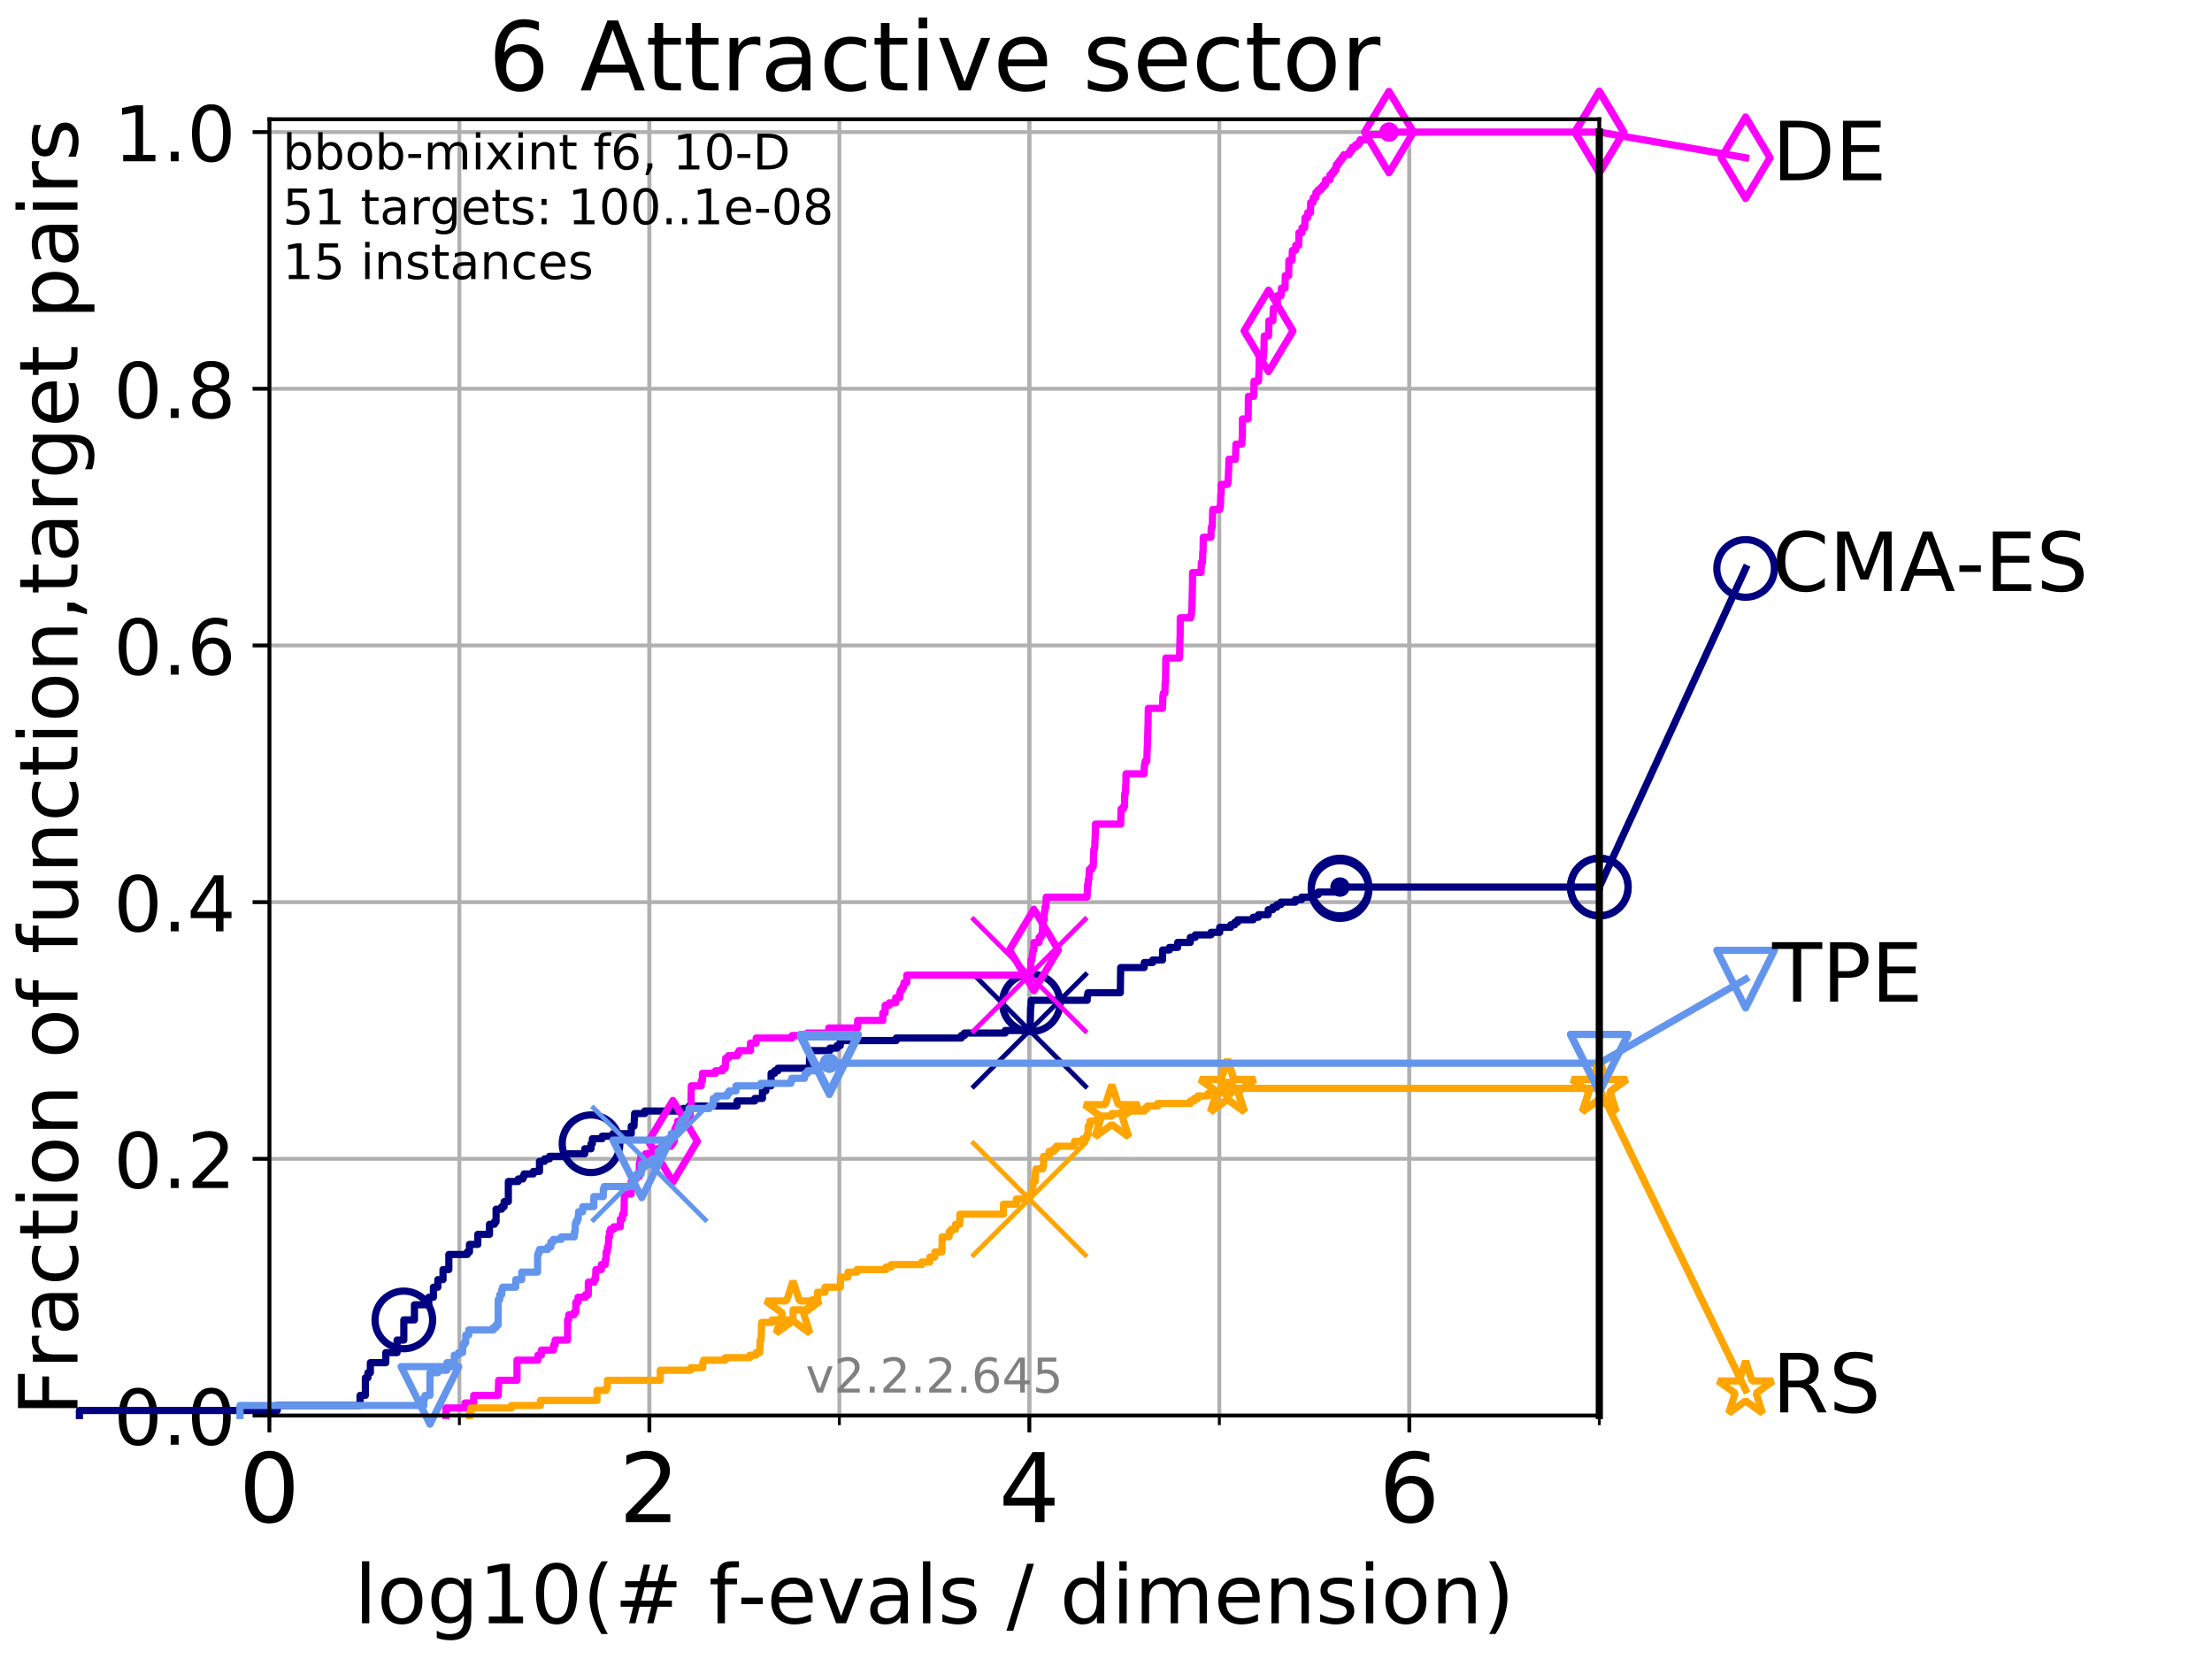 <?xml version="1.0" encoding="utf-8" standalone="no"?>
<!DOCTYPE svg PUBLIC "-//W3C//DTD SVG 1.1//EN"
  "http://www.w3.org/Graphics/SVG/1.1/DTD/svg11.dtd">
<!-- Created with matplotlib (http://matplotlib.org/) -->
<svg height="345.6pt" version="1.1" viewBox="0 0 460.8 345.6" width="460.8pt" xmlns="http://www.w3.org/2000/svg" xmlns:xlink="http://www.w3.org/1999/xlink">
 <defs>
  <style type="text/css">
*{stroke-linecap:butt;stroke-linejoin:round;}
  </style>
 </defs>
 <g id="figure_1">
  <g id="patch_1">
   <path d="M 0 345.6 
L 460.8 345.6 
L 460.8 0 
L 0 0 
z
" style="fill:#ffffff;"/>
  </g>
  <g id="axes_1">
   <g id="patch_2">
    <path d="M 56.12 294.88 
L 333.168 294.88 
L 333.168 24.84 
L 56.12 24.84 
z
" style="fill:#ffffff;"/>
   </g>
   <g id="matplotlib.axis_1">
    <g id="xtick_1">
     <g id="line2d_1">
      <path clip-path="url(#pae313874f4)" d="M 56.12 294.88 
L 56.12 24.84 
" style="fill:none;stroke:#b0b0b0;stroke-linecap:square;stroke-width:0.8;"/>
     </g>
     <g id="line2d_2">
      <defs>
       <path d="M 0 0 
L 0 3.5 
" id="mb0b6a092fb" style="stroke:#000000;stroke-width:0.8;"/>
      </defs>
      <g>
       <use style="stroke:#000000;stroke-width:0.8;" x="56.12" xlink:href="#mb0b6a092fb" y="294.88"/>
      </g>
     </g>
     <g id="text_1">
      <!-- 0 -->
      <defs>
       <path d="M 31.781 66.406 
Q 24.172 66.406 20.328 58.906 
Q 16.5 51.422 16.5 36.375 
Q 16.5 21.391 20.328 13.891 
Q 24.172 6.391 31.781 6.391 
Q 39.453 6.391 43.281 13.891 
Q 47.125 21.391 47.125 36.375 
Q 47.125 51.422 43.281 58.906 
Q 39.453 66.406 31.781 66.406 
z
M 31.781 74.219 
Q 44.047 74.219 50.516 64.516 
Q 56.984 54.828 56.984 36.375 
Q 56.984 17.969 50.516 8.266 
Q 44.047 -1.422 31.781 -1.422 
Q 19.531 -1.422 13.062 8.266 
Q 6.594 17.969 6.594 36.375 
Q 6.594 54.828 13.062 64.516 
Q 19.531 74.219 31.781 74.219 
z
" id="DejaVuSans-30"/>
      </defs>
      <g transform="translate(49.758 317.077)scale(0.2 -0.2)">
       <use xlink:href="#DejaVuSans-30"/>
      </g>
     </g>
    </g>
    <g id="xtick_2">
     <g id="line2d_3">
      <path clip-path="url(#pae313874f4)" d="M 135.277 294.88 
L 135.277 24.84 
" style="fill:none;stroke:#b0b0b0;stroke-linecap:square;stroke-width:0.8;"/>
     </g>
     <g id="line2d_4">
      <g>
       <use style="stroke:#000000;stroke-width:0.8;" x="135.277" xlink:href="#mb0b6a092fb" y="294.88"/>
      </g>
     </g>
     <g id="text_2">
      <!-- 2 -->
      <defs>
       <path d="M 19.188 8.297 
L 53.609 8.297 
L 53.609 0 
L 7.328 0 
L 7.328 8.297 
Q 12.938 14.109 22.625 23.891 
Q 32.328 33.688 34.812 36.531 
Q 39.547 41.844 41.422 45.531 
Q 43.312 49.219 43.312 52.781 
Q 43.312 58.594 39.234 62.25 
Q 35.156 65.922 28.609 65.922 
Q 23.969 65.922 18.812 64.312 
Q 13.672 62.703 7.812 59.422 
L 7.812 69.391 
Q 13.766 71.781 18.938 73 
Q 24.125 74.219 28.422 74.219 
Q 39.75 74.219 46.484 68.547 
Q 53.219 62.891 53.219 53.422 
Q 53.219 48.922 51.531 44.891 
Q 49.859 40.875 45.406 35.406 
Q 44.188 33.984 37.641 27.219 
Q 31.109 20.453 19.188 8.297 
z
" id="DejaVuSans-32"/>
      </defs>
      <g transform="translate(128.914 317.077)scale(0.2 -0.2)">
       <use xlink:href="#DejaVuSans-32"/>
      </g>
     </g>
    </g>
    <g id="xtick_3">
     <g id="line2d_5">
      <path clip-path="url(#pae313874f4)" d="M 214.433 294.88 
L 214.433 24.84 
" style="fill:none;stroke:#b0b0b0;stroke-linecap:square;stroke-width:0.8;"/>
     </g>
     <g id="line2d_6">
      <g>
       <use style="stroke:#000000;stroke-width:0.8;" x="214.433" xlink:href="#mb0b6a092fb" y="294.88"/>
      </g>
     </g>
     <g id="text_3">
      <!-- 4 -->
      <defs>
       <path d="M 37.797 64.312 
L 12.891 25.391 
L 37.797 25.391 
z
M 35.203 72.906 
L 47.609 72.906 
L 47.609 25.391 
L 58.016 25.391 
L 58.016 17.188 
L 47.609 17.188 
L 47.609 0 
L 37.797 0 
L 37.797 17.188 
L 4.891 17.188 
L 4.891 26.703 
z
" id="DejaVuSans-34"/>
      </defs>
      <g transform="translate(208.071 317.077)scale(0.2 -0.2)">
       <use xlink:href="#DejaVuSans-34"/>
      </g>
     </g>
    </g>
    <g id="xtick_4">
     <g id="line2d_7">
      <path clip-path="url(#pae313874f4)" d="M 293.59 294.88 
L 293.59 24.84 
" style="fill:none;stroke:#b0b0b0;stroke-linecap:square;stroke-width:0.8;"/>
     </g>
     <g id="line2d_8">
      <g>
       <use style="stroke:#000000;stroke-width:0.8;" x="293.59" xlink:href="#mb0b6a092fb" y="294.88"/>
      </g>
     </g>
     <g id="text_4">
      <!-- 6 -->
      <defs>
       <path d="M 33.016 40.375 
Q 26.375 40.375 22.484 35.828 
Q 18.609 31.297 18.609 23.391 
Q 18.609 15.531 22.484 10.953 
Q 26.375 6.391 33.016 6.391 
Q 39.656 6.391 43.531 10.953 
Q 47.406 15.531 47.406 23.391 
Q 47.406 31.297 43.531 35.828 
Q 39.656 40.375 33.016 40.375 
z
M 52.594 71.297 
L 52.594 62.312 
Q 48.875 64.062 45.094 64.984 
Q 41.312 65.922 37.594 65.922 
Q 27.828 65.922 22.672 59.328 
Q 17.531 52.734 16.797 39.406 
Q 19.672 43.656 24.016 45.922 
Q 28.375 48.188 33.594 48.188 
Q 44.578 48.188 50.953 41.516 
Q 57.328 34.859 57.328 23.391 
Q 57.328 12.156 50.688 5.359 
Q 44.047 -1.422 33.016 -1.422 
Q 20.359 -1.422 13.672 8.266 
Q 6.984 17.969 6.984 36.375 
Q 6.984 53.656 15.188 63.938 
Q 23.391 74.219 37.203 74.219 
Q 40.922 74.219 44.703 73.484 
Q 48.484 72.75 52.594 71.297 
z
" id="DejaVuSans-36"/>
      </defs>
      <g transform="translate(287.227 317.077)scale(0.2 -0.2)">
       <use xlink:href="#DejaVuSans-36"/>
      </g>
     </g>
    </g>
    <g id="xtick_5">
     <g id="line2d_9">
      <path clip-path="url(#pae313874f4)" d="M 56.12 294.88 
L 56.12 24.84 
" style="fill:none;stroke:#b0b0b0;stroke-linecap:square;stroke-width:0.8;"/>
     </g>
     <g id="line2d_10">
      <defs>
       <path d="M 0 0 
L 0 2 
" id="md09a0f76ce" style="stroke:#000000;stroke-width:0.6;"/>
      </defs>
      <g>
       <use style="stroke:#000000;stroke-width:0.6;" x="56.12" xlink:href="#md09a0f76ce" y="294.88"/>
      </g>
     </g>
    </g>
    <g id="xtick_6">
     <g id="line2d_11">
      <path clip-path="url(#pae313874f4)" d="M 95.698 294.88 
L 95.698 24.84 
" style="fill:none;stroke:#b0b0b0;stroke-linecap:square;stroke-width:0.8;"/>
     </g>
     <g id="line2d_12">
      <g>
       <use style="stroke:#000000;stroke-width:0.6;" x="95.698" xlink:href="#md09a0f76ce" y="294.88"/>
      </g>
     </g>
    </g>
    <g id="xtick_7">
     <g id="line2d_13">
      <path clip-path="url(#pae313874f4)" d="M 135.277 294.88 
L 135.277 24.84 
" style="fill:none;stroke:#b0b0b0;stroke-linecap:square;stroke-width:0.8;"/>
     </g>
     <g id="line2d_14">
      <g>
       <use style="stroke:#000000;stroke-width:0.6;" x="135.277" xlink:href="#md09a0f76ce" y="294.88"/>
      </g>
     </g>
    </g>
    <g id="xtick_8">
     <g id="line2d_15">
      <path clip-path="url(#pae313874f4)" d="M 174.855 294.88 
L 174.855 24.84 
" style="fill:none;stroke:#b0b0b0;stroke-linecap:square;stroke-width:0.8;"/>
     </g>
     <g id="line2d_16">
      <g>
       <use style="stroke:#000000;stroke-width:0.6;" x="174.855" xlink:href="#md09a0f76ce" y="294.88"/>
      </g>
     </g>
    </g>
    <g id="xtick_9">
     <g id="line2d_17">
      <path clip-path="url(#pae313874f4)" d="M 214.433 294.88 
L 214.433 24.84 
" style="fill:none;stroke:#b0b0b0;stroke-linecap:square;stroke-width:0.8;"/>
     </g>
     <g id="line2d_18">
      <g>
       <use style="stroke:#000000;stroke-width:0.6;" x="214.433" xlink:href="#md09a0f76ce" y="294.88"/>
      </g>
     </g>
    </g>
    <g id="xtick_10">
     <g id="line2d_19">
      <path clip-path="url(#pae313874f4)" d="M 254.011 294.88 
L 254.011 24.84 
" style="fill:none;stroke:#b0b0b0;stroke-linecap:square;stroke-width:0.8;"/>
     </g>
     <g id="line2d_20">
      <g>
       <use style="stroke:#000000;stroke-width:0.6;" x="254.011" xlink:href="#md09a0f76ce" y="294.88"/>
      </g>
     </g>
    </g>
    <g id="xtick_11">
     <g id="line2d_21">
      <path clip-path="url(#pae313874f4)" d="M 293.59 294.88 
L 293.59 24.84 
" style="fill:none;stroke:#b0b0b0;stroke-linecap:square;stroke-width:0.8;"/>
     </g>
     <g id="line2d_22">
      <g>
       <use style="stroke:#000000;stroke-width:0.6;" x="293.59" xlink:href="#md09a0f76ce" y="294.88"/>
      </g>
     </g>
    </g>
    <g id="xtick_12">
     <g id="line2d_23">
      <path clip-path="url(#pae313874f4)" d="M 333.168 294.88 
L 333.168 24.84 
" style="fill:none;stroke:#b0b0b0;stroke-linecap:square;stroke-width:0.8;"/>
     </g>
     <g id="line2d_24">
      <g>
       <use style="stroke:#000000;stroke-width:0.6;" x="333.168" xlink:href="#md09a0f76ce" y="294.88"/>
      </g>
     </g>
    </g>
    <g id="text_5">
     <!-- log10(# f-evals / dimension) -->
     <defs>
      <path d="M 9.422 75.984 
L 18.406 75.984 
L 18.406 0 
L 9.422 0 
z
" id="DejaVuSans-6c"/>
      <path d="M 30.609 48.391 
Q 23.391 48.391 19.188 42.75 
Q 14.984 37.109 14.984 27.297 
Q 14.984 17.484 19.156 11.844 
Q 23.344 6.203 30.609 6.203 
Q 37.797 6.203 41.984 11.859 
Q 46.188 17.531 46.188 27.297 
Q 46.188 37.016 41.984 42.703 
Q 37.797 48.391 30.609 48.391 
z
M 30.609 56 
Q 42.328 56 49.016 48.375 
Q 55.719 40.766 55.719 27.297 
Q 55.719 13.875 49.016 6.219 
Q 42.328 -1.422 30.609 -1.422 
Q 18.844 -1.422 12.172 6.219 
Q 5.516 13.875 5.516 27.297 
Q 5.516 40.766 12.172 48.375 
Q 18.844 56 30.609 56 
z
" id="DejaVuSans-6f"/>
      <path d="M 45.406 27.984 
Q 45.406 37.75 41.375 43.109 
Q 37.359 48.484 30.078 48.484 
Q 22.859 48.484 18.828 43.109 
Q 14.797 37.75 14.797 27.984 
Q 14.797 18.266 18.828 12.891 
Q 22.859 7.516 30.078 7.516 
Q 37.359 7.516 41.375 12.891 
Q 45.406 18.266 45.406 27.984 
z
M 54.391 6.781 
Q 54.391 -7.172 48.188 -13.984 
Q 42 -20.797 29.203 -20.797 
Q 24.469 -20.797 20.266 -20.094 
Q 16.062 -19.391 12.109 -17.922 
L 12.109 -9.188 
Q 16.062 -11.328 19.922 -12.344 
Q 23.781 -13.375 27.781 -13.375 
Q 36.625 -13.375 41.016 -8.766 
Q 45.406 -4.156 45.406 5.172 
L 45.406 9.625 
Q 42.625 4.781 38.281 2.391 
Q 33.938 0 27.875 0 
Q 17.828 0 11.672 7.656 
Q 5.516 15.328 5.516 27.984 
Q 5.516 40.672 11.672 48.328 
Q 17.828 56 27.875 56 
Q 33.938 56 38.281 53.609 
Q 42.625 51.219 45.406 46.391 
L 45.406 54.688 
L 54.391 54.688 
z
" id="DejaVuSans-67"/>
      <path d="M 12.406 8.297 
L 28.516 8.297 
L 28.516 63.922 
L 10.984 60.406 
L 10.984 69.391 
L 28.422 72.906 
L 38.281 72.906 
L 38.281 8.297 
L 54.391 8.297 
L 54.391 0 
L 12.406 0 
z
" id="DejaVuSans-31"/>
      <path d="M 31 75.875 
Q 24.469 64.656 21.281 53.656 
Q 18.109 42.672 18.109 31.391 
Q 18.109 20.125 21.312 9.062 
Q 24.516 -2 31 -13.188 
L 23.188 -13.188 
Q 15.875 -1.703 12.234 9.375 
Q 8.594 20.453 8.594 31.391 
Q 8.594 42.281 12.203 53.312 
Q 15.828 64.359 23.188 75.875 
z
" id="DejaVuSans-28"/>
      <path d="M 51.125 44 
L 36.922 44 
L 32.812 27.688 
L 47.125 27.688 
z
M 43.797 71.781 
L 38.719 51.516 
L 52.984 51.516 
L 58.109 71.781 
L 65.922 71.781 
L 60.891 51.516 
L 76.125 51.516 
L 76.125 44 
L 58.984 44 
L 54.984 27.688 
L 70.516 27.688 
L 70.516 20.219 
L 53.078 20.219 
L 48 0 
L 40.188 0 
L 45.219 20.219 
L 30.906 20.219 
L 25.875 0 
L 18.016 0 
L 23.094 20.219 
L 7.719 20.219 
L 7.719 27.688 
L 24.906 27.688 
L 29 44 
L 13.281 44 
L 13.281 51.516 
L 30.906 51.516 
L 35.891 71.781 
z
" id="DejaVuSans-23"/>
      <path id="DejaVuSans-20"/>
      <path d="M 37.109 75.984 
L 37.109 68.5 
L 28.516 68.5 
Q 23.688 68.5 21.797 66.547 
Q 19.922 64.594 19.922 59.516 
L 19.922 54.688 
L 34.719 54.688 
L 34.719 47.703 
L 19.922 47.703 
L 19.922 0 
L 10.891 0 
L 10.891 47.703 
L 2.297 47.703 
L 2.297 54.688 
L 10.891 54.688 
L 10.891 58.5 
Q 10.891 67.625 15.141 71.797 
Q 19.391 75.984 28.609 75.984 
z
" id="DejaVuSans-66"/>
      <path d="M 4.891 31.391 
L 31.203 31.391 
L 31.203 23.391 
L 4.891 23.391 
z
" id="DejaVuSans-2d"/>
      <path d="M 56.203 29.594 
L 56.203 25.203 
L 14.891 25.203 
Q 15.484 15.922 20.484 11.062 
Q 25.484 6.203 34.422 6.203 
Q 39.594 6.203 44.453 7.469 
Q 49.312 8.734 54.109 11.281 
L 54.109 2.781 
Q 49.266 0.734 44.188 -0.344 
Q 39.109 -1.422 33.891 -1.422 
Q 20.797 -1.422 13.156 6.188 
Q 5.516 13.812 5.516 26.812 
Q 5.516 40.234 12.766 48.109 
Q 20.016 56 32.328 56 
Q 43.359 56 49.781 48.891 
Q 56.203 41.797 56.203 29.594 
z
M 47.219 32.234 
Q 47.125 39.594 43.094 43.984 
Q 39.062 48.391 32.422 48.391 
Q 24.906 48.391 20.391 44.141 
Q 15.875 39.891 15.188 32.172 
z
" id="DejaVuSans-65"/>
      <path d="M 2.984 54.688 
L 12.5 54.688 
L 29.594 8.797 
L 46.688 54.688 
L 56.203 54.688 
L 35.688 0 
L 23.484 0 
z
" id="DejaVuSans-76"/>
      <path d="M 34.281 27.484 
Q 23.391 27.484 19.188 25 
Q 14.984 22.516 14.984 16.5 
Q 14.984 11.719 18.141 8.906 
Q 21.297 6.109 26.703 6.109 
Q 34.188 6.109 38.703 11.406 
Q 43.219 16.703 43.219 25.484 
L 43.219 27.484 
z
M 52.203 31.203 
L 52.203 0 
L 43.219 0 
L 43.219 8.297 
Q 40.141 3.328 35.547 0.953 
Q 30.953 -1.422 24.312 -1.422 
Q 15.922 -1.422 10.953 3.297 
Q 6 8.016 6 15.922 
Q 6 25.141 12.172 29.828 
Q 18.359 34.516 30.609 34.516 
L 43.219 34.516 
L 43.219 35.406 
Q 43.219 41.609 39.141 45 
Q 35.062 48.391 27.688 48.391 
Q 23 48.391 18.547 47.266 
Q 14.109 46.141 10.016 43.891 
L 10.016 52.203 
Q 14.938 54.109 19.578 55.047 
Q 24.219 56 28.609 56 
Q 40.484 56 46.344 49.844 
Q 52.203 43.703 52.203 31.203 
z
" id="DejaVuSans-61"/>
      <path d="M 44.281 53.078 
L 44.281 44.578 
Q 40.484 46.531 36.375 47.5 
Q 32.281 48.484 27.875 48.484 
Q 21.188 48.484 17.844 46.438 
Q 14.5 44.391 14.5 40.281 
Q 14.5 37.156 16.891 35.375 
Q 19.281 33.594 26.516 31.984 
L 29.594 31.297 
Q 39.156 29.25 43.188 25.516 
Q 47.219 21.781 47.219 15.094 
Q 47.219 7.469 41.188 3.016 
Q 35.156 -1.422 24.609 -1.422 
Q 20.219 -1.422 15.453 -0.562 
Q 10.688 0.297 5.422 2 
L 5.422 11.281 
Q 10.406 8.688 15.234 7.391 
Q 20.062 6.109 24.812 6.109 
Q 31.156 6.109 34.562 8.281 
Q 37.984 10.453 37.984 14.406 
Q 37.984 18.062 35.516 20.016 
Q 33.062 21.969 24.703 23.781 
L 21.578 24.516 
Q 13.234 26.266 9.516 29.906 
Q 5.812 33.547 5.812 39.891 
Q 5.812 47.609 11.281 51.797 
Q 16.75 56 26.812 56 
Q 31.781 56 36.172 55.266 
Q 40.578 54.547 44.281 53.078 
z
" id="DejaVuSans-73"/>
      <path d="M 25.391 72.906 
L 33.688 72.906 
L 8.297 -9.281 
L 0 -9.281 
z
" id="DejaVuSans-2f"/>
      <path d="M 45.406 46.391 
L 45.406 75.984 
L 54.391 75.984 
L 54.391 0 
L 45.406 0 
L 45.406 8.203 
Q 42.578 3.328 38.25 0.953 
Q 33.938 -1.422 27.875 -1.422 
Q 17.969 -1.422 11.734 6.484 
Q 5.516 14.406 5.516 27.297 
Q 5.516 40.188 11.734 48.094 
Q 17.969 56 27.875 56 
Q 33.938 56 38.25 53.625 
Q 42.578 51.266 45.406 46.391 
z
M 14.797 27.297 
Q 14.797 17.391 18.875 11.75 
Q 22.953 6.109 30.078 6.109 
Q 37.203 6.109 41.297 11.75 
Q 45.406 17.391 45.406 27.297 
Q 45.406 37.203 41.297 42.844 
Q 37.203 48.484 30.078 48.484 
Q 22.953 48.484 18.875 42.844 
Q 14.797 37.203 14.797 27.297 
z
" id="DejaVuSans-64"/>
      <path d="M 9.422 54.688 
L 18.406 54.688 
L 18.406 0 
L 9.422 0 
z
M 9.422 75.984 
L 18.406 75.984 
L 18.406 64.594 
L 9.422 64.594 
z
" id="DejaVuSans-69"/>
      <path d="M 52 44.188 
Q 55.375 50.25 60.062 53.125 
Q 64.75 56 71.094 56 
Q 79.641 56 84.281 50.016 
Q 88.922 44.047 88.922 33.016 
L 88.922 0 
L 79.891 0 
L 79.891 32.719 
Q 79.891 40.578 77.094 44.375 
Q 74.312 48.188 68.609 48.188 
Q 61.625 48.188 57.562 43.547 
Q 53.516 38.922 53.516 30.906 
L 53.516 0 
L 44.484 0 
L 44.484 32.719 
Q 44.484 40.625 41.703 44.406 
Q 38.922 48.188 33.109 48.188 
Q 26.219 48.188 22.156 43.531 
Q 18.109 38.875 18.109 30.906 
L 18.109 0 
L 9.078 0 
L 9.078 54.688 
L 18.109 54.688 
L 18.109 46.188 
Q 21.188 51.219 25.484 53.609 
Q 29.781 56 35.688 56 
Q 41.656 56 45.828 52.969 
Q 50 49.953 52 44.188 
z
" id="DejaVuSans-6d"/>
      <path d="M 54.891 33.016 
L 54.891 0 
L 45.906 0 
L 45.906 32.719 
Q 45.906 40.484 42.875 44.328 
Q 39.844 48.188 33.797 48.188 
Q 26.516 48.188 22.312 43.547 
Q 18.109 38.922 18.109 30.906 
L 18.109 0 
L 9.078 0 
L 9.078 54.688 
L 18.109 54.688 
L 18.109 46.188 
Q 21.344 51.125 25.703 53.562 
Q 30.078 56 35.797 56 
Q 45.219 56 50.047 50.172 
Q 54.891 44.344 54.891 33.016 
z
" id="DejaVuSans-6e"/>
      <path d="M 8.016 75.875 
L 15.828 75.875 
Q 23.141 64.359 26.781 53.312 
Q 30.422 42.281 30.422 31.391 
Q 30.422 20.453 26.781 9.375 
Q 23.141 -1.703 15.828 -13.188 
L 8.016 -13.188 
Q 14.5 -2 17.703 9.062 
Q 20.906 20.125 20.906 31.391 
Q 20.906 42.672 17.703 53.656 
Q 14.5 64.656 8.016 75.875 
z
" id="DejaVuSans-29"/>
     </defs>
     <g transform="translate(73.803 338.154)scale(0.17 -0.17)">
      <use xlink:href="#DejaVuSans-6c"/>
      <use x="27.783" xlink:href="#DejaVuSans-6f"/>
      <use x="88.965" xlink:href="#DejaVuSans-67"/>
      <use x="152.441" xlink:href="#DejaVuSans-31"/>
      <use x="216.064" xlink:href="#DejaVuSans-30"/>
      <use x="279.688" xlink:href="#DejaVuSans-28"/>
      <use x="318.701" xlink:href="#DejaVuSans-23"/>
      <use x="402.49" xlink:href="#DejaVuSans-20"/>
      <use x="434.277" xlink:href="#DejaVuSans-66"/>
      <use x="469.404" xlink:href="#DejaVuSans-2d"/>
      <use x="505.488" xlink:href="#DejaVuSans-65"/>
      <use x="567.012" xlink:href="#DejaVuSans-76"/>
      <use x="626.191" xlink:href="#DejaVuSans-61"/>
      <use x="687.471" xlink:href="#DejaVuSans-6c"/>
      <use x="715.254" xlink:href="#DejaVuSans-73"/>
      <use x="767.354" xlink:href="#DejaVuSans-20"/>
      <use x="799.141" xlink:href="#DejaVuSans-2f"/>
      <use x="832.832" xlink:href="#DejaVuSans-20"/>
      <use x="864.619" xlink:href="#DejaVuSans-64"/>
      <use x="928.096" xlink:href="#DejaVuSans-69"/>
      <use x="955.879" xlink:href="#DejaVuSans-6d"/>
      <use x="1053.291" xlink:href="#DejaVuSans-65"/>
      <use x="1114.814" xlink:href="#DejaVuSans-6e"/>
      <use x="1178.193" xlink:href="#DejaVuSans-73"/>
      <use x="1230.293" xlink:href="#DejaVuSans-69"/>
      <use x="1258.076" xlink:href="#DejaVuSans-6f"/>
      <use x="1319.258" xlink:href="#DejaVuSans-6e"/>
      <use x="1382.637" xlink:href="#DejaVuSans-29"/>
     </g>
    </g>
   </g>
   <g id="matplotlib.axis_2">
    <g id="ytick_1">
     <g id="line2d_25">
      <path clip-path="url(#pae313874f4)" d="M 56.12 294.88 
L 333.168 294.88 
" style="fill:none;stroke:#b0b0b0;stroke-linecap:square;stroke-width:0.8;"/>
     </g>
     <g id="line2d_26">
      <defs>
       <path d="M 0 0 
L -3.5 0 
" id="mfa95ebd5c1" style="stroke:#000000;stroke-width:0.8;"/>
      </defs>
      <g>
       <use style="stroke:#000000;stroke-width:0.8;" x="56.12" xlink:href="#mfa95ebd5c1" y="294.88"/>
      </g>
     </g>
     <g id="text_6">
      <!-- 0.0 -->
      <defs>
       <path d="M 10.688 12.406 
L 21 12.406 
L 21 0 
L 10.688 0 
z
" id="DejaVuSans-2e"/>
      </defs>
      <g transform="translate(23.675 300.959)scale(0.16 -0.16)">
       <use xlink:href="#DejaVuSans-30"/>
       <use x="63.623" xlink:href="#DejaVuSans-2e"/>
       <use x="95.41" xlink:href="#DejaVuSans-30"/>
      </g>
     </g>
    </g>
    <g id="ytick_2">
     <g id="line2d_27">
      <path clip-path="url(#pae313874f4)" d="M 56.12 241.407 
L 333.168 241.407 
" style="fill:none;stroke:#b0b0b0;stroke-linecap:square;stroke-width:0.8;"/>
     </g>
     <g id="line2d_28">
      <g>
       <use style="stroke:#000000;stroke-width:0.8;" x="56.12" xlink:href="#mfa95ebd5c1" y="241.407"/>
      </g>
     </g>
     <g id="text_7">
      <!-- 0.2 -->
      <g transform="translate(23.675 247.485)scale(0.16 -0.16)">
       <use xlink:href="#DejaVuSans-30"/>
       <use x="63.623" xlink:href="#DejaVuSans-2e"/>
       <use x="95.41" xlink:href="#DejaVuSans-32"/>
      </g>
     </g>
    </g>
    <g id="ytick_3">
     <g id="line2d_29">
      <path clip-path="url(#pae313874f4)" d="M 56.12 187.933 
L 333.168 187.933 
" style="fill:none;stroke:#b0b0b0;stroke-linecap:square;stroke-width:0.8;"/>
     </g>
     <g id="line2d_30">
      <g>
       <use style="stroke:#000000;stroke-width:0.8;" x="56.12" xlink:href="#mfa95ebd5c1" y="187.933"/>
      </g>
     </g>
     <g id="text_8">
      <!-- 0.4 -->
      <g transform="translate(23.675 194.012)scale(0.16 -0.16)">
       <use xlink:href="#DejaVuSans-30"/>
       <use x="63.623" xlink:href="#DejaVuSans-2e"/>
       <use x="95.41" xlink:href="#DejaVuSans-34"/>
      </g>
     </g>
    </g>
    <g id="ytick_4">
     <g id="line2d_31">
      <path clip-path="url(#pae313874f4)" d="M 56.12 134.46 
L 333.168 134.46 
" style="fill:none;stroke:#b0b0b0;stroke-linecap:square;stroke-width:0.8;"/>
     </g>
     <g id="line2d_32">
      <g>
       <use style="stroke:#000000;stroke-width:0.8;" x="56.12" xlink:href="#mfa95ebd5c1" y="134.46"/>
      </g>
     </g>
     <g id="text_9">
      <!-- 0.6 -->
      <g transform="translate(23.675 140.539)scale(0.16 -0.16)">
       <use xlink:href="#DejaVuSans-30"/>
       <use x="63.623" xlink:href="#DejaVuSans-2e"/>
       <use x="95.41" xlink:href="#DejaVuSans-36"/>
      </g>
     </g>
    </g>
    <g id="ytick_5">
     <g id="line2d_33">
      <path clip-path="url(#pae313874f4)" d="M 56.12 80.987 
L 333.168 80.987 
" style="fill:none;stroke:#b0b0b0;stroke-linecap:square;stroke-width:0.8;"/>
     </g>
     <g id="line2d_34">
      <g>
       <use style="stroke:#000000;stroke-width:0.8;" x="56.12" xlink:href="#mfa95ebd5c1" y="80.987"/>
      </g>
     </g>
     <g id="text_10">
      <!-- 0.8 -->
      <defs>
       <path d="M 31.781 34.625 
Q 24.75 34.625 20.719 30.859 
Q 16.703 27.094 16.703 20.516 
Q 16.703 13.922 20.719 10.156 
Q 24.75 6.391 31.781 6.391 
Q 38.812 6.391 42.859 10.172 
Q 46.922 13.969 46.922 20.516 
Q 46.922 27.094 42.891 30.859 
Q 38.875 34.625 31.781 34.625 
z
M 21.922 38.812 
Q 15.578 40.375 12.031 44.719 
Q 8.5 49.078 8.5 55.328 
Q 8.5 64.062 14.719 69.141 
Q 20.953 74.219 31.781 74.219 
Q 42.672 74.219 48.875 69.141 
Q 55.078 64.062 55.078 55.328 
Q 55.078 49.078 51.531 44.719 
Q 48 40.375 41.703 38.812 
Q 48.828 37.156 52.797 32.312 
Q 56.781 27.484 56.781 20.516 
Q 56.781 9.906 50.312 4.234 
Q 43.844 -1.422 31.781 -1.422 
Q 19.734 -1.422 13.25 4.234 
Q 6.781 9.906 6.781 20.516 
Q 6.781 27.484 10.781 32.312 
Q 14.797 37.156 21.922 38.812 
z
M 18.312 54.391 
Q 18.312 48.734 21.844 45.562 
Q 25.391 42.391 31.781 42.391 
Q 38.141 42.391 41.719 45.562 
Q 45.312 48.734 45.312 54.391 
Q 45.312 60.062 41.719 63.234 
Q 38.141 66.406 31.781 66.406 
Q 25.391 66.406 21.844 63.234 
Q 18.312 60.062 18.312 54.391 
z
" id="DejaVuSans-38"/>
      </defs>
      <g transform="translate(23.675 87.066)scale(0.16 -0.16)">
       <use xlink:href="#DejaVuSans-30"/>
       <use x="63.623" xlink:href="#DejaVuSans-2e"/>
       <use x="95.41" xlink:href="#DejaVuSans-38"/>
      </g>
     </g>
    </g>
    <g id="ytick_6">
     <g id="line2d_35">
      <path clip-path="url(#pae313874f4)" d="M 56.12 27.514 
L 333.168 27.514 
" style="fill:none;stroke:#b0b0b0;stroke-linecap:square;stroke-width:0.8;"/>
     </g>
     <g id="line2d_36">
      <g>
       <use style="stroke:#000000;stroke-width:0.8;" x="56.12" xlink:href="#mfa95ebd5c1" y="27.514"/>
      </g>
     </g>
     <g id="text_11">
      <!-- 1.0 -->
      <g transform="translate(23.675 33.592)scale(0.16 -0.16)">
       <use xlink:href="#DejaVuSans-31"/>
       <use x="63.623" xlink:href="#DejaVuSans-2e"/>
       <use x="95.41" xlink:href="#DejaVuSans-30"/>
      </g>
     </g>
    </g>
    <g id="text_12">
     <!-- Fraction of function,target pairs -->
     <defs>
      <path d="M 9.812 72.906 
L 51.703 72.906 
L 51.703 64.594 
L 19.672 64.594 
L 19.672 43.109 
L 48.578 43.109 
L 48.578 34.812 
L 19.672 34.812 
L 19.672 0 
L 9.812 0 
z
" id="DejaVuSans-46"/>
      <path d="M 41.109 46.297 
Q 39.594 47.172 37.812 47.578 
Q 36.031 48 33.891 48 
Q 26.266 48 22.188 43.047 
Q 18.109 38.094 18.109 28.812 
L 18.109 0 
L 9.078 0 
L 9.078 54.688 
L 18.109 54.688 
L 18.109 46.188 
Q 20.953 51.172 25.484 53.578 
Q 30.031 56 36.531 56 
Q 37.453 56 38.578 55.875 
Q 39.703 55.766 41.062 55.516 
z
" id="DejaVuSans-72"/>
      <path d="M 48.781 52.594 
L 48.781 44.188 
Q 44.969 46.297 41.141 47.344 
Q 37.312 48.391 33.406 48.391 
Q 24.656 48.391 19.812 42.844 
Q 14.984 37.312 14.984 27.297 
Q 14.984 17.281 19.812 11.734 
Q 24.656 6.203 33.406 6.203 
Q 37.312 6.203 41.141 7.25 
Q 44.969 8.297 48.781 10.406 
L 48.781 2.094 
Q 45.016 0.344 40.984 -0.531 
Q 36.969 -1.422 32.422 -1.422 
Q 20.062 -1.422 12.781 6.344 
Q 5.516 14.109 5.516 27.297 
Q 5.516 40.672 12.859 48.328 
Q 20.219 56 33.016 56 
Q 37.156 56 41.109 55.141 
Q 45.062 54.297 48.781 52.594 
z
" id="DejaVuSans-63"/>
      <path d="M 18.312 70.219 
L 18.312 54.688 
L 36.812 54.688 
L 36.812 47.703 
L 18.312 47.703 
L 18.312 18.016 
Q 18.312 11.328 20.141 9.422 
Q 21.969 7.516 27.594 7.516 
L 36.812 7.516 
L 36.812 0 
L 27.594 0 
Q 17.188 0 13.234 3.875 
Q 9.281 7.766 9.281 18.016 
L 9.281 47.703 
L 2.688 47.703 
L 2.688 54.688 
L 9.281 54.688 
L 9.281 70.219 
z
" id="DejaVuSans-74"/>
      <path d="M 8.5 21.578 
L 8.5 54.688 
L 17.484 54.688 
L 17.484 21.922 
Q 17.484 14.156 20.5 10.266 
Q 23.531 6.391 29.594 6.391 
Q 36.859 6.391 41.078 11.031 
Q 45.312 15.672 45.312 23.688 
L 45.312 54.688 
L 54.297 54.688 
L 54.297 0 
L 45.312 0 
L 45.312 8.406 
Q 42.047 3.422 37.719 1 
Q 33.406 -1.422 27.688 -1.422 
Q 18.266 -1.422 13.375 4.438 
Q 8.5 10.297 8.5 21.578 
z
M 31.109 56 
z
" id="DejaVuSans-75"/>
      <path d="M 11.719 12.406 
L 22.016 12.406 
L 22.016 4 
L 14.016 -11.625 
L 7.719 -11.625 
L 11.719 4 
z
" id="DejaVuSans-2c"/>
      <path d="M 18.109 8.203 
L 18.109 -20.797 
L 9.078 -20.797 
L 9.078 54.688 
L 18.109 54.688 
L 18.109 46.391 
Q 20.953 51.266 25.266 53.625 
Q 29.594 56 35.594 56 
Q 45.562 56 51.781 48.094 
Q 58.016 40.188 58.016 27.297 
Q 58.016 14.406 51.781 6.484 
Q 45.562 -1.422 35.594 -1.422 
Q 29.594 -1.422 25.266 0.953 
Q 20.953 3.328 18.109 8.203 
z
M 48.688 27.297 
Q 48.688 37.203 44.609 42.844 
Q 40.531 48.484 33.406 48.484 
Q 26.266 48.484 22.188 42.844 
Q 18.109 37.203 18.109 27.297 
Q 18.109 17.391 22.188 11.75 
Q 26.266 6.109 33.406 6.109 
Q 40.531 6.109 44.609 11.75 
Q 48.688 17.391 48.688 27.297 
z
" id="DejaVuSans-70"/>
     </defs>
     <g transform="translate(16.14 294.999)rotate(-90)scale(0.17 -0.17)">
      <use xlink:href="#DejaVuSans-46"/>
      <use x="57.41" xlink:href="#DejaVuSans-72"/>
      <use x="98.523" xlink:href="#DejaVuSans-61"/>
      <use x="159.803" xlink:href="#DejaVuSans-63"/>
      <use x="214.783" xlink:href="#DejaVuSans-74"/>
      <use x="253.992" xlink:href="#DejaVuSans-69"/>
      <use x="281.775" xlink:href="#DejaVuSans-6f"/>
      <use x="342.957" xlink:href="#DejaVuSans-6e"/>
      <use x="406.336" xlink:href="#DejaVuSans-20"/>
      <use x="438.123" xlink:href="#DejaVuSans-6f"/>
      <use x="499.305" xlink:href="#DejaVuSans-66"/>
      <use x="534.51" xlink:href="#DejaVuSans-20"/>
      <use x="566.297" xlink:href="#DejaVuSans-66"/>
      <use x="601.502" xlink:href="#DejaVuSans-75"/>
      <use x="664.881" xlink:href="#DejaVuSans-6e"/>
      <use x="728.26" xlink:href="#DejaVuSans-63"/>
      <use x="783.24" xlink:href="#DejaVuSans-74"/>
      <use x="822.449" xlink:href="#DejaVuSans-69"/>
      <use x="850.232" xlink:href="#DejaVuSans-6f"/>
      <use x="911.414" xlink:href="#DejaVuSans-6e"/>
      <use x="974.793" xlink:href="#DejaVuSans-2c"/>
      <use x="1006.58" xlink:href="#DejaVuSans-74"/>
      <use x="1045.789" xlink:href="#DejaVuSans-61"/>
      <use x="1107.068" xlink:href="#DejaVuSans-72"/>
      <use x="1148.166" xlink:href="#DejaVuSans-67"/>
      <use x="1211.643" xlink:href="#DejaVuSans-65"/>
      <use x="1273.166" xlink:href="#DejaVuSans-74"/>
      <use x="1312.375" xlink:href="#DejaVuSans-20"/>
      <use x="1344.162" xlink:href="#DejaVuSans-70"/>
      <use x="1407.639" xlink:href="#DejaVuSans-61"/>
      <use x="1468.918" xlink:href="#DejaVuSans-69"/>
      <use x="1496.701" xlink:href="#DejaVuSans-72"/>
      <use x="1537.814" xlink:href="#DejaVuSans-73"/>
     </g>
    </g>
   </g>
   <g id="line2d_37">
    <defs>
     <path d="M 0 1.5 
C 0.398 1.5 0.779 1.342 1.061 1.061 
C 1.342 0.779 1.5 0.398 1.5 0 
C 1.5 -0.398 1.342 -0.779 1.061 -1.061 
C 0.779 -1.342 0.398 -1.5 0 -1.5 
C -0.398 -1.5 -0.779 -1.342 -1.061 -1.061 
C -1.342 -0.779 -1.5 -0.398 -1.5 0 
C -1.5 0.398 -1.342 0.779 -1.061 1.061 
C -0.779 1.342 -0.398 1.5 0 1.5 
z
" id="mbfb654502c" style="stroke:#000080;"/>
    </defs>
    <g>
     <use style="fill:#000080;stroke:#000080;" x="279.153" xlink:href="#mbfb654502c" y="184.788"/>
     <use style="fill:#000080;stroke:#000080;" x="279.153" xlink:href="#mbfb654502c" y="184.788"/>
    </g>
   </g>
   <g id="line2d_38">
    <path d="M 16.542 294.88 
L 16.542 293.832 
L 57.758 293.832 
L 57.758 292.783 
L 75.004 292.783 
L 75.004 290.686 
L 76.113 290.686 
L 76.113 287.016 
L 76.642 287.016 
L 76.642 285.968 
L 77.155 285.968 
L 77.155 283.871 
L 80.373 283.871 
L 80.373 281.774 
L 82.72 281.774 
L 82.72 279.153 
L 84.124 279.153 
L 84.124 274.959 
L 86.335 274.959 
L 86.335 271.813 
L 89.32 271.813 
L 89.32 270.24 
L 90.289 270.24 
L 90.289 268.143 
L 91.206 268.143 
L 91.206 266.571 
L 92.287 266.571 
L 92.287 264.474 
L 93.501 264.474 
L 93.501 261.328 
L 97.337 261.328 
L 97.337 260.804 
L 97.799 260.804 
L 97.799 259.231 
L 99.534 259.231 
L 99.534 257.134 
L 101.966 257.134 
L 101.966 255.037 
L 103.008 255.037 
L 103.008 254.513 
L 103.342 254.513 
L 103.342 251.892 
L 104.513 251.892 
L 104.513 251.367 
L 105.02 251.367 
L 105.02 250.319 
L 105.897 250.319 
L 105.897 246.125 
L 107.953 246.125 
L 107.953 245.601 
L 108.935 245.601 
L 108.935 245.076 
L 109.172 245.076 
L 109.172 244.552 
L 111.101 244.552 
L 111.101 244.028 
L 112.385 244.028 
L 112.385 241.931 
L 113.457 241.931 
L 113.457 241.407 
L 114.467 241.407 
L 114.467 240.882 
L 117.524 240.882 
L 117.524 240.358 
L 121.817 240.358 
L 121.817 239.31 
L 123.12 239.31 
L 123.12 238.261 
L 123.397 238.261 
L 123.397 237.213 
L 125.433 237.213 
L 125.433 236.689 
L 127.659 236.689 
L 127.659 236.164 
L 131.505 236.164 
L 131.505 234.592 
L 132.074 234.592 
L 132.177 232.495 
L 132.198 232.495 
L 132.198 231.97 
L 134.304 231.97 
L 134.304 231.446 
L 142.257 231.446 
L 142.257 230.922 
L 143.548 230.922 
L 143.548 230.398 
L 153.542 230.398 
L 153.542 229.349 
L 157.237 229.349 
L 157.237 228.825 
L 158.832 228.825 
L 158.832 227.252 
L 159.53 227.252 
L 159.53 226.204 
L 160.634 226.204 
L 160.634 223.582 
L 161.376 223.582 
L 161.376 223.058 
L 162.066 223.058 
L 162.066 222.534 
L 168.598 222.534 
L 168.687 218.864 
L 172.887 218.864 
L 172.887 218.34 
L 174.365 218.34 
L 174.365 217.816 
L 175.05 217.816 
L 175.05 216.767 
L 186.691 216.767 
L 186.691 216.243 
L 200.258 216.243 
L 200.258 215.719 
L 200.918 215.719 
L 200.918 215.194 
L 209.401 215.194 
L 209.401 214.67 
L 214.599 214.67 
L 214.686 209.952 
L 214.736 209.952 
L 214.817 208.379 
L 226.487 208.379 
L 226.509 207.331 
L 226.65 207.331 
L 226.65 206.806 
L 233.384 206.806 
L 233.456 201.564 
L 238.346 201.564 
L 238.368 200.515 
L 240.118 200.515 
L 240.118 199.991 
L 242.174 199.991 
L 242.2 197.894 
L 243.615 197.894 
L 243.615 197.37 
L 245.321 197.37 
L 245.329 196.321 
L 247.958 196.321 
L 247.97 195.273 
L 248.999 195.273 
L 248.999 194.749 
L 252.274 194.749 
L 252.274 194.224 
L 254.086 194.224 
L 254.087 193.176 
L 256.391 193.176 
L 256.391 192.652 
L 257.215 192.652 
L 257.215 192.127 
L 257.83 192.127 
L 257.83 191.603 
L 261.062 191.603 
L 261.062 191.079 
L 262.155 191.079 
L 262.155 190.555 
L 264.185 190.555 
L 264.194 189.506 
L 265.132 189.506 
L 265.132 188.982 
L 265.99 188.982 
L 265.99 188.458 
L 266.826 188.458 
L 266.826 187.933 
L 269.831 187.933 
L 269.831 187.409 
L 271.159 187.409 
L 271.159 186.885 
L 273.529 186.885 
L 273.529 186.361 
L 274.595 186.361 
L 274.595 185.836 
L 279.148 185.836 
L 279.153 184.788 
L 333.168 184.788 
L 333.168 184.788 
" style="fill:none;stroke:#000080;stroke-linecap:square;stroke-width:1.5;"/>
   </g>
   <g id="line2d_39">
    <defs>
     <path d="M 0 6 
C 1.591 6 3.117 5.368 4.243 4.243 
C 5.368 3.117 6 1.591 6 0 
C 6 -1.591 5.368 -3.117 4.243 -4.243 
C 3.117 -5.368 1.591 -6 0 -6 
C -1.591 -6 -3.117 -5.368 -4.243 -4.243 
C -5.368 -3.117 -6 -1.591 -6 0 
C -6 1.591 -5.368 3.117 -4.243 4.243 
C -3.117 5.368 -1.591 6 0 6 
z
" id="m71bbbc5c0d" style="stroke:#000080;stroke-width:1.5;"/>
    </defs>
    <g>
     <use style="fill-opacity:0;stroke:#000080;stroke-width:1.5;" x="84.124" xlink:href="#m71bbbc5c0d" y="274.959"/>
     <use style="fill-opacity:0;stroke:#000080;stroke-width:1.5;" x="123.12" xlink:href="#m71bbbc5c0d" y="238.261"/>
     <use style="fill-opacity:0;stroke:#000080;stroke-width:1.5;" x="214.817" xlink:href="#m71bbbc5c0d" y="208.903"/>
     <use style="fill-opacity:0;stroke:#000080;stroke-width:1.5;" x="279.153" xlink:href="#m71bbbc5c0d" y="185.312"/>
     <use style="fill-opacity:0;stroke:#000080;stroke-width:1.5;" x="279.153" xlink:href="#m71bbbc5c0d" y="184.788"/>
     <use style="fill-opacity:0;stroke:#000080;stroke-width:1.5;" x="333.168" xlink:href="#m71bbbc5c0d" y="184.788"/>
    </g>
   </g>
   <g id="line2d_40">
    <path style="fill:none;stroke:#000080;stroke-linecap:square;stroke-width:1.5;"/>
    <g/>
   </g>
   <g id="line2d_41">
    <path clip-path="url(#pae313874f4)" d="M 214.493 214.67 
" style="fill:none;stroke:#000080;stroke-linecap:square;stroke-width:1.5;"/>
    <defs>
     <path d="M -12 12 
L 12 -12 
M -12 -12 
L 12 12 
" id="ma3270493fd" style="stroke:#000080;"/>
    </defs>
    <g clip-path="url(#pae313874f4)">
     <use style="fill:#000080;stroke:#000080;" x="214.493" xlink:href="#ma3270493fd" y="214.67"/>
    </g>
   </g>
   <g id="line2d_42">
    <defs>
     <path d="M 0 1.5 
C 0.398 1.5 0.779 1.342 1.061 1.061 
C 1.342 0.779 1.5 0.398 1.5 0 
C 1.5 -0.398 1.342 -0.779 1.061 -1.061 
C 0.779 -1.342 0.398 -1.5 0 -1.5 
C -0.398 -1.5 -0.779 -1.342 -1.061 -1.061 
C -1.342 -0.779 -1.5 -0.398 -1.5 0 
C -1.5 0.398 -1.342 0.779 -1.061 1.061 
C -0.779 1.342 -0.398 1.5 0 1.5 
z
" id="md8b5a4664d" style="stroke:#ff00ff;"/>
    </defs>
    <g>
     <use style="fill:#ff00ff;stroke:#ff00ff;" x="289.347" xlink:href="#md8b5a4664d" y="27.514"/>
     <use style="fill:#ff00ff;stroke:#ff00ff;" x="289.347" xlink:href="#md8b5a4664d" y="27.514"/>
    </g>
   </g>
   <g id="line2d_43">
    <path d="M 92.905 294.88 
L 92.905 293.307 
L 96.861 293.307 
L 96.861 292.259 
L 98.688 292.259 
L 98.688 290.686 
L 103.777 290.686 
L 103.884 287.541 
L 107.698 287.541 
L 107.698 283.347 
L 112.056 283.347 
L 112.056 282.298 
L 112.771 282.298 
L 112.771 281.25 
L 115.311 281.25 
L 115.311 280.201 
L 115.637 280.201 
L 115.637 279.153 
L 118.233 279.153 
L 118.233 274.959 
L 118.463 274.959 
L 118.463 273.91 
L 119.57 273.91 
L 119.57 273.386 
L 119.951 273.386 
L 119.951 271.289 
L 120.406 271.289 
L 120.406 270.24 
L 121.966 270.24 
L 121.966 269.716 
L 122.553 269.716 
L 122.553 267.095 
L 123.77 267.095 
L 123.77 266.571 
L 124.036 266.571 
L 124.135 264.474 
L 125.28 264.474 
L 125.28 263.425 
L 126.09 263.425 
L 126.09 262.377 
L 126.265 262.377 
L 126.265 260.804 
L 126.525 260.804 
L 126.525 259.755 
L 126.724 259.755 
L 126.808 257.658 
L 126.976 257.658 
L 126.976 256.61 
L 127.143 256.61 
L 127.143 256.086 
L 127.846 256.086 
L 127.846 255.561 
L 129.219 255.561 
L 129.219 253.989 
L 129.654 253.989 
L 129.678 252.94 
L 129.984 252.94 
L 130.078 248.746 
L 131.484 248.746 
L 131.484 246.125 
L 131.802 246.125 
L 131.802 245.076 
L 133.177 245.076 
L 133.177 242.455 
L 133.293 242.455 
L 133.293 241.931 
L 133.485 241.931 
L 133.485 240.882 
L 134.467 240.882 
L 134.467 240.358 
L 136.821 240.358 
L 136.821 239.31 
L 137.739 239.31 
L 137.739 238.785 
L 139.747 238.785 
L 139.747 238.261 
L 140.178 238.261 
L 140.178 237.737 
L 140.46 237.737 
L 140.46 235.64 
L 140.6 235.64 
L 140.6 235.116 
L 140.85 235.116 
L 140.85 234.592 
L 141.182 234.592 
L 141.182 233.543 
L 143.139 233.543 
L 143.139 233.019 
L 143.494 233.019 
L 143.494 232.495 
L 143.748 232.495 
L 143.79 230.922 
L 143.926 230.922 
L 144.009 226.204 
L 146.072 226.204 
L 146.072 225.155 
L 146.318 225.155 
L 146.318 223.582 
L 149.062 223.582 
L 149.062 223.058 
L 150.531 223.058 
L 150.531 222.534 
L 151.081 222.534 
L 151.17 220.437 
L 151.753 220.437 
L 151.753 219.913 
L 153.637 219.913 
L 153.637 219.388 
L 153.964 219.388 
L 153.964 218.864 
L 156.322 218.864 
L 156.322 217.291 
L 157.522 217.291 
L 157.522 216.243 
L 165.011 216.243 
L 165.011 215.719 
L 168.175 215.719 
L 168.175 215.194 
L 172.628 215.194 
L 172.628 214.146 
L 178.65 214.146 
L 178.65 212.573 
L 183.908 212.573 
L 183.908 211 
L 184.382 211 
L 184.382 209.428 
L 185.249 209.428 
L 185.249 208.903 
L 186.574 208.903 
L 186.574 207.855 
L 187.418 207.855 
L 187.418 206.806 
L 187.568 206.806 
L 187.568 206.282 
L 187.91 206.282 
L 187.91 205.758 
L 188.19 205.758 
L 188.19 205.234 
L 188.313 205.234 
L 188.313 204.709 
L 188.902 204.709 
L 188.902 203.137 
L 214.587 203.137 
L 214.587 202.088 
L 214.713 202.088 
L 214.759 199.991 
L 214.954 199.991 
L 215.049 198.943 
L 215.128 198.943 
L 215.209 197.894 
L 215.376 197.894 
L 215.379 196.321 
L 216.453 196.321 
L 216.453 195.273 
L 216.867 195.273 
L 216.867 194.749 
L 217.122 194.749 
L 217.192 192.652 
L 217.323 192.652 
L 217.323 191.603 
L 217.535 191.603 
L 217.535 190.03 
L 217.649 190.03 
L 217.677 188.982 
L 217.872 188.982 
L 217.941 186.885 
L 226.457 186.885 
L 226.562 184.264 
L 226.699 184.264 
L 226.699 183.215 
L 226.826 183.215 
L 226.921 181.118 
L 227.387 181.118 
L 227.387 180.594 
L 227.744 180.594 
L 227.853 176.924 
L 228.03 176.924 
L 228.132 174.303 
L 228.153 174.303 
L 228.191 171.682 
L 233.46 171.682 
L 233.525 168.536 
L 234.017 168.536 
L 234.017 168.012 
L 234.261 168.012 
L 234.286 165.391 
L 234.414 165.391 
L 234.519 163.294 
L 234.548 163.294 
L 234.568 161.197 
L 238.321 161.197 
L 238.369 159.624 
L 238.438 159.624 
L 238.438 159.1 
L 238.551 159.1 
L 238.551 158.576 
L 238.903 158.576 
L 238.994 155.43 
L 239.031 155.43 
L 239.139 151.236 
L 239.157 151.236 
L 239.208 147.566 
L 242.163 147.566 
L 242.255 144.945 
L 242.329 144.945 
L 242.329 144.421 
L 242.67 144.421 
L 242.715 142.324 
L 242.79 142.324 
L 242.859 137.081 
L 245.71 137.081 
L 245.816 132.887 
L 245.838 132.887 
L 245.868 128.693 
L 248.047 128.693 
L 248.047 128.169 
L 248.184 128.169 
L 248.292 126.596 
L 248.303 126.596 
L 248.41 121.878 
L 248.416 121.878 
L 248.428 119.257 
L 250.211 119.257 
L 250.254 117.16 
L 250.5 117.16 
L 250.546 115.063 
L 250.612 115.063 
L 250.656 111.918 
L 252.248 111.918 
L 252.33 109.821 
L 252.53 109.821 
L 252.628 106.151 
L 254.055 106.151 
L 254.055 105.627 
L 254.225 105.627 
L 254.308 103.005 
L 254.365 103.005 
L 254.396 100.908 
L 255.708 100.908 
L 255.708 100.384 
L 255.844 100.384 
L 255.934 97.763 
L 255.968 97.763 
L 256 95.666 
L 257.362 95.666 
L 257.467 92.52 
L 258.685 92.52 
L 258.794 90.948 
L 258.804 90.948 
L 258.818 87.278 
L 260.007 87.278 
L 260.065 82.56 
L 261.179 82.56 
L 261.228 79.414 
L 262.163 79.414 
L 262.271 77.317 
L 262.276 77.317 
L 262.318 74.696 
L 263.158 74.696 
L 263.258 73.123 
L 263.285 73.123 
L 263.36 69.978 
L 264.259 69.978 
L 264.33 66.832 
L 265.157 66.832 
L 265.248 64.211 
L 266.071 64.211 
L 266.119 61.59 
L 266.866 61.59 
L 266.949 60.017 
L 267.7 60.017 
L 267.74 57.396 
L 268.454 57.396 
L 268.491 54.25 
L 269.149 54.25 
L 269.221 52.153 
L 269.881 52.153 
L 269.909 51.105 
L 270.55 51.105 
L 270.585 48.484 
L 271.225 48.484 
L 271.228 47.435 
L 271.802 47.435 
L 271.848 45.338 
L 272.413 45.338 
L 272.415 44.29 
L 272.995 44.29 
L 273.024 42.193 
L 273.528 42.193 
L 273.574 41.144 
L 274.103 41.144 
L 274.126 40.096 
L 274.547 40.096 
L 274.547 39.571 
L 275.161 39.571 
L 275.161 39.047 
L 275.654 39.047 
L 275.654 38.523 
L 276.112 38.523 
L 276.128 37.474 
L 277.041 37.474 
L 277.053 36.426 
L 277.499 36.426 
L 277.499 35.902 
L 277.919 35.902 
L 277.919 35.377 
L 278.337 35.377 
L 278.347 34.329 
L 278.768 34.329 
L 278.768 33.805 
L 279.153 33.805 
L 279.153 33.28 
L 279.544 33.28 
L 279.544 32.756 
L 279.94 32.756 
L 279.94 32.232 
L 281.028 32.232 
L 281.028 31.708 
L 281.382 31.708 
L 281.382 31.183 
L 281.734 31.183 
L 281.734 30.659 
L 282.42 30.659 
L 282.42 30.135 
L 283.07 30.135 
L 283.07 29.611 
L 283.368 29.611 
L 283.368 29.086 
L 284.859 29.086 
L 284.859 28.562 
L 285.151 28.562 
L 285.151 28.038 
L 289.347 28.038 
L 289.347 27.514 
L 333.168 27.514 
L 333.168 27.514 
" style="fill:none;stroke:#ff00ff;stroke-linecap:square;stroke-width:1.5;"/>
   </g>
   <g id="line2d_44">
    <defs>
     <path d="M -0 8.485 
L 5.091 0 
L 0 -8.485 
L -5.091 -0 
z
" id="m8a809d383e" style="stroke:#ff00ff;stroke-linejoin:miter;stroke-width:1.5;"/>
    </defs>
    <g>
     <use style="fill-opacity:0;stroke:#ff00ff;stroke-linejoin:miter;stroke-width:1.5;" x="140.178" xlink:href="#m8a809d383e" y="237.737"/>
     <use style="fill-opacity:0;stroke:#ff00ff;stroke-linejoin:miter;stroke-width:1.5;" x="215.376" xlink:href="#m8a809d383e" y="197.894"/>
     <use style="fill-opacity:0;stroke:#ff00ff;stroke-linejoin:miter;stroke-width:1.5;" x="264.259" xlink:href="#m8a809d383e" y="68.929"/>
     <use style="fill-opacity:0;stroke:#ff00ff;stroke-linejoin:miter;stroke-width:1.5;" x="289.347" xlink:href="#m8a809d383e" y="27.514"/>
     <use style="fill-opacity:0;stroke:#ff00ff;stroke-linejoin:miter;stroke-width:1.5;" x="333.168" xlink:href="#m8a809d383e" y="27.514"/>
    </g>
   </g>
   <g id="line2d_45">
    <path style="fill:none;stroke:#ff00ff;stroke-linecap:square;stroke-width:1.5;"/>
    <g/>
   </g>
   <g id="line2d_46">
    <path clip-path="url(#pae313874f4)" d="M 214.433 203.137 
" style="fill:none;stroke:#ff00ff;stroke-linecap:square;stroke-width:1.5;"/>
    <defs>
     <path d="M -12 12 
L 12 -12 
M -12 -12 
L 12 12 
" id="m965c5ab538" style="stroke:#ff00ff;"/>
    </defs>
    <g clip-path="url(#pae313874f4)">
     <use style="fill:#ff00ff;stroke:#ff00ff;" x="214.433" xlink:href="#m965c5ab538" y="203.137"/>
    </g>
   </g>
   <g id="line2d_47">
    <defs>
     <path d="M 0 1.5 
C 0.398 1.5 0.779 1.342 1.061 1.061 
C 1.342 0.779 1.5 0.398 1.5 0 
C 1.5 -0.398 1.342 -0.779 1.061 -1.061 
C 0.779 -1.342 0.398 -1.5 0 -1.5 
C -0.398 -1.5 -0.779 -1.342 -1.061 -1.061 
C -1.342 -0.779 -1.5 -0.398 -1.5 0 
C -1.5 0.398 -1.342 0.779 -1.061 1.061 
C -0.779 1.342 -0.398 1.5 0 1.5 
z
" id="m9cd14868a6" style="stroke:#ffa500;"/>
    </defs>
    <g>
     <use style="fill:#ffa500;stroke:#ffa500;" x="255.71" xlink:href="#m9cd14868a6" y="226.728"/>
     <use style="fill:#ffa500;stroke:#ffa500;" x="255.71" xlink:href="#m9cd14868a6" y="226.728"/>
    </g>
   </g>
   <g id="line2d_48">
    <path d="M 97.799 294.88 
L 97.799 294.356 
L 98.101 294.356 
L 98.101 293.307 
L 106.549 293.307 
L 106.549 292.783 
L 112.579 292.783 
L 112.579 291.735 
L 124.364 291.735 
L 124.364 289.638 
L 126.294 289.638 
L 126.294 289.113 
L 126.525 289.113 
L 126.525 287.541 
L 137.544 287.541 
L 137.544 285.444 
L 143.895 285.444 
L 143.895 284.919 
L 146.372 284.919 
L 146.372 283.871 
L 146.578 283.871 
L 146.578 283.347 
L 151.102 283.347 
L 151.102 282.822 
L 156.231 282.822 
L 156.231 282.298 
L 157.512 282.298 
L 157.512 281.774 
L 158.264 281.774 
L 158.35 279.153 
L 158.537 279.153 
L 158.643 276.007 
L 158.67 276.007 
L 158.67 275.483 
L 160.833 275.483 
L 160.833 274.959 
L 165.202 274.959 
L 165.202 272.862 
L 168.412 272.862 
L 168.412 272.337 
L 169.215 272.337 
L 169.215 270.765 
L 170.302 270.765 
L 170.302 269.192 
L 171.86 269.192 
L 171.86 268.143 
L 175.073 268.143 
L 175.073 266.046 
L 176.646 266.046 
L 176.646 264.998 
L 178.523 264.998 
L 178.523 264.474 
L 184.557 264.474 
L 184.557 263.949 
L 185.669 263.949 
L 185.669 263.425 
L 192.036 263.425 
L 192.036 262.901 
L 193.713 262.901 
L 193.713 261.852 
L 194.752 261.852 
L 194.752 260.804 
L 196.215 260.804 
L 196.265 257.658 
L 197.706 257.658 
L 197.706 256.61 
L 198.159 256.61 
L 198.159 256.086 
L 199.045 256.086 
L 199.045 255.037 
L 199.96 255.037 
L 199.96 252.94 
L 209.034 252.94 
L 209.034 250.843 
L 211.707 250.843 
L 211.707 249.795 
L 214.465 249.795 
L 214.524 248.746 
L 214.943 248.746 
L 214.943 248.222 
L 215.086 248.222 
L 215.177 246.125 
L 215.629 246.125 
L 215.704 244.028 
L 215.82 244.028 
L 215.82 243.504 
L 217.218 243.504 
L 217.218 242.979 
L 217.388 242.979 
L 217.388 240.882 
L 218.565 240.882 
L 218.565 239.834 
L 219.547 239.834 
L 219.547 239.31 
L 220.068 239.31 
L 220.068 238.785 
L 223.859 238.785 
L 223.859 237.737 
L 225.605 237.737 
L 225.605 237.213 
L 226.364 237.213 
L 226.364 236.689 
L 226.511 236.689 
L 226.511 236.164 
L 226.679 236.164 
L 226.679 234.592 
L 227.055 234.592 
L 227.055 233.543 
L 228.537 233.543 
L 228.537 233.019 
L 229.094 233.019 
L 229.094 232.495 
L 231.617 232.495 
L 231.617 231.97 
L 233.792 231.97 
L 233.792 231.446 
L 238.428 231.446 
L 238.428 230.922 
L 239.001 230.922 
L 239.001 230.398 
L 241.145 230.398 
L 241.145 229.873 
L 247.976 229.873 
L 247.976 229.349 
L 248.784 229.349 
L 248.784 228.825 
L 249.558 228.825 
L 249.558 228.301 
L 251.652 228.301 
L 251.652 227.776 
L 254.078 227.776 
L 254.078 227.252 
L 255.71 227.252 
L 255.71 226.728 
L 333.168 226.728 
L 333.168 226.728 
" style="fill:none;stroke:#ffa500;stroke-linecap:square;stroke-width:1.5;"/>
   </g>
   <g id="line2d_49">
    <defs>
     <path d="M 0 -6 
L -1.347 -1.854 
L -5.706 -1.854 
L -2.18 0.708 
L -3.527 4.854 
L -0 2.292 
L 3.527 4.854 
L 2.18 0.708 
L 5.706 -1.854 
L 1.347 -1.854 
z
" id="mbfdf829e8d" style="stroke:#ffa500;stroke-linejoin:bevel;stroke-width:1.5;"/>
    </defs>
    <g>
     <use style="fill-opacity:0;stroke:#ffa500;stroke-linejoin:bevel;stroke-width:1.5;" x="165.202" xlink:href="#mbfdf829e8d" y="272.862"/>
     <use style="fill-opacity:0;stroke:#ffa500;stroke-linejoin:bevel;stroke-width:1.5;" x="231.617" xlink:href="#mbfdf829e8d" y="231.97"/>
     <use style="fill-opacity:0;stroke:#ffa500;stroke-linejoin:bevel;stroke-width:1.5;" x="255.71" xlink:href="#mbfdf829e8d" y="226.728"/>
     <use style="fill-opacity:0;stroke:#ffa500;stroke-linejoin:bevel;stroke-width:1.5;" x="255.71" xlink:href="#mbfdf829e8d" y="226.728"/>
     <use style="fill-opacity:0;stroke:#ffa500;stroke-linejoin:bevel;stroke-width:1.5;" x="333.168" xlink:href="#mbfdf829e8d" y="226.728"/>
    </g>
   </g>
   <g id="line2d_50">
    <path style="fill:none;stroke:#ffa500;stroke-linecap:square;stroke-width:1.5;"/>
    <g/>
   </g>
   <g id="line2d_51">
    <path clip-path="url(#pae313874f4)" d="M 214.433 249.795 
" style="fill:none;stroke:#ffa500;stroke-linecap:square;stroke-width:1.5;"/>
    <defs>
     <path d="M -12 12 
L 12 -12 
M -12 -12 
L 12 12 
" id="m5f6d53bb82" style="stroke:#ffa500;"/>
    </defs>
    <g clip-path="url(#pae313874f4)">
     <use style="fill:#ffa500;stroke:#ffa500;" x="214.433" xlink:href="#m5f6d53bb82" y="249.795"/>
    </g>
   </g>
   <g id="line2d_52">
    <defs>
     <path d="M 0 1.5 
C 0.398 1.5 0.779 1.342 1.061 1.061 
C 1.342 0.779 1.5 0.398 1.5 0 
C 1.5 -0.398 1.342 -0.779 1.061 -1.061 
C 0.779 -1.342 0.398 -1.5 0 -1.5 
C -0.398 -1.5 -0.779 -1.342 -1.061 -1.061 
C -1.342 -0.779 -1.5 -0.398 -1.5 0 
C -1.5 0.398 -1.342 0.779 -1.061 1.061 
C -0.779 1.342 -0.398 1.5 0 1.5 
z
" id="mcd694ef6a1" style="stroke:#6495ed;"/>
    </defs>
    <g>
     <use style="fill:#6495ed;stroke:#6495ed;" x="172.769" xlink:href="#mcd694ef6a1" y="221.485"/>
     <use style="fill:#6495ed;stroke:#6495ed;" x="172.769" xlink:href="#mcd694ef6a1" y="221.485"/>
    </g>
   </g>
   <g id="line2d_53">
    <path d="M 49.989 294.88 
L 49.989 292.783 
L 88.294 292.783 
L 88.294 291.21 
L 88.556 291.21 
L 88.556 290.686 
L 89.568 290.686 
L 89.568 285.968 
L 91.206 285.968 
L 91.206 285.444 
L 93.106 285.444 
L 93.106 283.871 
L 94.635 283.871 
L 94.635 282.298 
L 95.526 282.298 
L 95.526 281.774 
L 96.372 281.774 
L 96.372 280.201 
L 96.7 280.201 
L 96.7 279.677 
L 97.021 279.677 
L 97.021 278.104 
L 97.646 278.104 
L 97.646 277.056 
L 102.782 277.056 
L 102.782 276.531 
L 103.342 276.531 
L 103.342 276.007 
L 103.777 276.007 
L 103.777 270.765 
L 104.096 270.765 
L 104.096 269.716 
L 104.513 269.716 
L 104.513 268.668 
L 104.718 268.668 
L 104.718 268.143 
L 107.44 268.143 
L 107.44 266.571 
L 108.695 266.571 
L 108.695 264.998 
L 111.989 264.998 
L 111.989 261.328 
L 112.188 261.328 
L 112.188 260.804 
L 112.385 260.804 
L 112.385 260.28 
L 114.117 260.28 
L 114.117 259.755 
L 114.753 259.755 
L 114.753 258.707 
L 115.256 258.707 
L 115.256 258.183 
L 116.934 258.183 
L 116.934 257.658 
L 119.655 257.658 
L 119.655 256.61 
L 119.825 256.61 
L 119.825 255.037 
L 119.951 255.037 
L 119.951 254.513 
L 120.242 254.513 
L 120.242 253.989 
L 120.447 253.989 
L 120.528 252.416 
L 121.398 252.416 
L 121.398 251.367 
L 123.703 251.367 
L 123.703 249.27 
L 125.675 249.27 
L 125.675 247.698 
L 125.854 247.698 
L 125.854 247.173 
L 131.676 247.173 
L 131.676 246.649 
L 131.949 246.649 
L 131.949 245.601 
L 132.624 245.601 
L 132.624 244.552 
L 133.58 244.552 
L 133.674 242.455 
L 135.901 242.455 
L 135.901 241.407 
L 137.101 241.407 
L 137.101 239.834 
L 137.828 239.834 
L 137.931 238.261 
L 138.382 238.261 
L 138.382 237.737 
L 139.153 237.737 
L 139.153 237.213 
L 139.826 237.213 
L 139.826 236.164 
L 141.268 236.164 
L 141.268 235.116 
L 141.616 235.116 
L 141.616 234.067 
L 141.98 234.067 
L 141.98 233.543 
L 142.36 233.543 
L 142.36 233.019 
L 142.887 233.019 
L 142.887 232.495 
L 143.117 232.495 
L 143.117 231.97 
L 143.516 231.97 
L 143.516 230.922 
L 147.782 230.922 
L 147.782 230.398 
L 148.514 230.398 
L 148.585 228.825 
L 149.276 228.825 
L 149.276 228.301 
L 151.514 228.301 
L 151.514 227.776 
L 151.891 227.776 
L 151.891 227.252 
L 153.321 227.252 
L 153.321 226.204 
L 158.479 226.204 
L 158.479 225.679 
L 164.756 225.679 
L 164.756 225.155 
L 164.935 225.155 
L 164.935 224.631 
L 167.6 224.631 
L 167.6 224.107 
L 167.723 224.107 
L 167.723 223.582 
L 168.254 223.582 
L 168.254 223.058 
L 170.203 223.058 
L 170.203 222.534 
L 170.608 222.534 
L 170.608 222.01 
L 172.769 222.01 
L 172.769 221.485 
L 333.168 221.485 
L 333.168 221.485 
" style="fill:none;stroke:#6495ed;stroke-linecap:square;stroke-width:1.5;"/>
   </g>
   <g id="line2d_54">
    <defs>
     <path d="M -0 6 
L 6 -6 
L -6 -6 
z
" id="m0f4d5b5c32" style="stroke:#6495ed;stroke-linejoin:miter;stroke-width:1.5;"/>
    </defs>
    <g>
     <use style="fill-opacity:0;stroke:#6495ed;stroke-linejoin:miter;stroke-width:1.5;" x="89.568" xlink:href="#m0f4d5b5c32" y="290.686"/>
     <use style="fill-opacity:0;stroke:#6495ed;stroke-linejoin:miter;stroke-width:1.5;" x="133.674" xlink:href="#m0f4d5b5c32" y="243.504"/>
     <use style="fill-opacity:0;stroke:#6495ed;stroke-linejoin:miter;stroke-width:1.5;" x="172.769" xlink:href="#m0f4d5b5c32" y="222.01"/>
     <use style="fill-opacity:0;stroke:#6495ed;stroke-linejoin:miter;stroke-width:1.5;" x="172.769" xlink:href="#m0f4d5b5c32" y="221.485"/>
     <use style="fill-opacity:0;stroke:#6495ed;stroke-linejoin:miter;stroke-width:1.5;" x="172.769" xlink:href="#m0f4d5b5c32" y="221.485"/>
     <use style="fill-opacity:0;stroke:#6495ed;stroke-linejoin:miter;stroke-width:1.5;" x="333.168" xlink:href="#m0f4d5b5c32" y="221.485"/>
    </g>
   </g>
   <g id="line2d_55">
    <path style="fill:none;stroke:#6495ed;stroke-linecap:square;stroke-width:1.5;"/>
    <g/>
   </g>
   <g id="line2d_56">
    <path clip-path="url(#pae313874f4)" d="M 135.277 242.455 
" style="fill:none;stroke:#6495ed;stroke-linecap:square;stroke-width:1.5;"/>
    <defs>
     <path d="M -12 12 
L 12 -12 
M -12 -12 
L 12 12 
" id="m12876983c9" style="stroke:#6495ed;"/>
    </defs>
    <g clip-path="url(#pae313874f4)">
     <use style="fill:#6495ed;stroke:#6495ed;" x="135.277" xlink:href="#m12876983c9" y="242.455"/>
    </g>
   </g>
   <g id="line2d_57">
    <path d="M 333.168 226.728 
L 363.643 289.533 
" style="fill:none;stroke:#ffa500;stroke-linecap:square;stroke-width:1.5;"/>
    <g>
     <use style="fill-opacity:0;stroke:#ffa500;stroke-linejoin:bevel;stroke-width:1.5;" x="333.168" xlink:href="#mbfdf829e8d" y="226.728"/>
     <use style="fill-opacity:0;stroke:#ffa500;stroke-linejoin:bevel;stroke-width:1.5;" x="363.643" xlink:href="#mbfdf829e8d" y="289.533"/>
    </g>
   </g>
   <g id="line2d_58">
    <path d="M 333.168 221.485 
L 363.643 203.975 
" style="fill:none;stroke:#6495ed;stroke-linecap:square;stroke-width:1.5;"/>
    <g>
     <use style="fill-opacity:0;stroke:#6495ed;stroke-linejoin:miter;stroke-width:1.5;" x="333.168" xlink:href="#m0f4d5b5c32" y="221.485"/>
     <use style="fill-opacity:0;stroke:#6495ed;stroke-linejoin:miter;stroke-width:1.5;" x="363.643" xlink:href="#m0f4d5b5c32" y="203.975"/>
    </g>
   </g>
   <g id="line2d_59">
    <path d="M 333.168 184.788 
L 363.643 118.418 
" style="fill:none;stroke:#000080;stroke-linecap:square;stroke-width:1.5;"/>
    <g>
     <use style="fill-opacity:0;stroke:#000080;stroke-width:1.5;" x="333.168" xlink:href="#m71bbbc5c0d" y="184.788"/>
     <use style="fill-opacity:0;stroke:#000080;stroke-width:1.5;" x="363.643" xlink:href="#m71bbbc5c0d" y="118.418"/>
    </g>
   </g>
   <g id="line2d_60">
    <path d="M 333.168 27.514 
L 363.643 32.861 
" style="fill:none;stroke:#ff00ff;stroke-linecap:square;stroke-width:1.5;"/>
    <g>
     <use style="fill-opacity:0;stroke:#ff00ff;stroke-linejoin:miter;stroke-width:1.5;" x="333.168" xlink:href="#m8a809d383e" y="27.514"/>
     <use style="fill-opacity:0;stroke:#ff00ff;stroke-linejoin:miter;stroke-width:1.5;" x="363.643" xlink:href="#m8a809d383e" y="32.861"/>
    </g>
   </g>
   <g id="line2d_61">
    <path d="M 333.168 294.88 
L 333.168 27.514 
" style="fill:none;stroke:#000000;stroke-linecap:square;stroke-width:1.5;"/>
   </g>
   <g id="patch_3">
    <path d="M 56.12 294.88 
L 56.12 24.84 
" style="fill:none;stroke:#000000;stroke-linecap:square;stroke-linejoin:miter;stroke-width:0.8;"/>
   </g>
   <g id="patch_4">
    <path d="M 333.168 294.88 
L 333.168 24.84 
" style="fill:none;stroke:#000000;stroke-linecap:square;stroke-linejoin:miter;stroke-width:0.8;"/>
   </g>
   <g id="patch_5">
    <path d="M 56.12 294.88 
L 333.168 294.88 
" style="fill:none;stroke:#000000;stroke-linecap:square;stroke-linejoin:miter;stroke-width:0.8;"/>
   </g>
   <g id="patch_6">
    <path d="M 56.12 24.84 
L 333.168 24.84 
" style="fill:none;stroke:#000000;stroke-linecap:square;stroke-linejoin:miter;stroke-width:0.8;"/>
   </g>
   <g id="text_13">
    <!-- RS -->
    <defs>
     <path d="M 44.391 34.188 
Q 47.562 33.109 50.562 29.594 
Q 53.562 26.078 56.594 19.922 
L 66.609 0 
L 56 0 
L 46.688 18.703 
Q 43.062 26.031 39.672 28.422 
Q 36.281 30.812 30.422 30.812 
L 19.672 30.812 
L 19.672 0 
L 9.812 0 
L 9.812 72.906 
L 32.078 72.906 
Q 44.578 72.906 50.734 67.672 
Q 56.891 62.453 56.891 51.906 
Q 56.891 45.016 53.688 40.469 
Q 50.484 35.938 44.391 34.188 
z
M 19.672 64.797 
L 19.672 38.922 
L 32.078 38.922 
Q 39.203 38.922 42.844 42.219 
Q 46.484 45.516 46.484 51.906 
Q 46.484 58.297 42.844 61.547 
Q 39.203 64.797 32.078 64.797 
z
" id="DejaVuSans-52"/>
     <path d="M 53.516 70.516 
L 53.516 60.891 
Q 47.906 63.578 42.922 64.891 
Q 37.938 66.219 33.297 66.219 
Q 25.25 66.219 20.875 63.094 
Q 16.5 59.969 16.5 54.203 
Q 16.5 49.359 19.406 46.891 
Q 22.312 44.438 30.422 42.922 
L 36.375 41.703 
Q 47.406 39.594 52.656 34.297 
Q 57.906 29 57.906 20.125 
Q 57.906 9.516 50.797 4.047 
Q 43.703 -1.422 29.984 -1.422 
Q 24.812 -1.422 18.969 -0.25 
Q 13.141 0.922 6.891 3.219 
L 6.891 13.375 
Q 12.891 10.016 18.656 8.297 
Q 24.422 6.594 29.984 6.594 
Q 38.422 6.594 43.016 9.906 
Q 47.609 13.234 47.609 19.391 
Q 47.609 24.75 44.312 27.781 
Q 41.016 30.812 33.5 32.328 
L 27.484 33.5 
Q 16.453 35.688 11.516 40.375 
Q 6.594 45.062 6.594 53.422 
Q 6.594 63.094 13.406 68.656 
Q 20.219 74.219 32.172 74.219 
Q 37.312 74.219 42.625 73.281 
Q 47.953 72.359 53.516 70.516 
z
" id="DejaVuSans-53"/>
    </defs>
    <g transform="translate(369.184 294.224)scale(0.17 -0.17)">
     <use xlink:href="#DejaVuSans-52"/>
     <use x="69.482" xlink:href="#DejaVuSans-53"/>
    </g>
   </g>
   <g id="text_14">
    <!-- TPE -->
    <defs>
     <path d="M -0.297 72.906 
L 61.375 72.906 
L 61.375 64.594 
L 35.5 64.594 
L 35.5 0 
L 25.594 0 
L 25.594 64.594 
L -0.297 64.594 
z
" id="DejaVuSans-54"/>
     <path d="M 19.672 64.797 
L 19.672 37.406 
L 32.078 37.406 
Q 38.969 37.406 42.719 40.969 
Q 46.484 44.531 46.484 51.125 
Q 46.484 57.672 42.719 61.234 
Q 38.969 64.797 32.078 64.797 
z
M 9.812 72.906 
L 32.078 72.906 
Q 44.344 72.906 50.609 67.359 
Q 56.891 61.812 56.891 51.125 
Q 56.891 40.328 50.609 34.812 
Q 44.344 29.297 32.078 29.297 
L 19.672 29.297 
L 19.672 0 
L 9.812 0 
z
" id="DejaVuSans-50"/>
     <path d="M 9.812 72.906 
L 55.906 72.906 
L 55.906 64.594 
L 19.672 64.594 
L 19.672 43.016 
L 54.391 43.016 
L 54.391 34.719 
L 19.672 34.719 
L 19.672 8.297 
L 56.781 8.297 
L 56.781 0 
L 9.812 0 
z
" id="DejaVuSans-45"/>
    </defs>
    <g transform="translate(369.184 208.666)scale(0.17 -0.17)">
     <use xlink:href="#DejaVuSans-54"/>
     <use x="61.084" xlink:href="#DejaVuSans-50"/>
     <use x="121.387" xlink:href="#DejaVuSans-45"/>
    </g>
   </g>
   <g id="text_15">
    <!-- CMA-ES -->
    <defs>
     <path d="M 64.406 67.281 
L 64.406 56.891 
Q 59.422 61.531 53.781 63.812 
Q 48.141 66.109 41.797 66.109 
Q 29.297 66.109 22.656 58.469 
Q 16.016 50.828 16.016 36.375 
Q 16.016 21.969 22.656 14.328 
Q 29.297 6.688 41.797 6.688 
Q 48.141 6.688 53.781 8.984 
Q 59.422 11.281 64.406 15.922 
L 64.406 5.609 
Q 59.234 2.094 53.438 0.328 
Q 47.656 -1.422 41.219 -1.422 
Q 24.656 -1.422 15.125 8.703 
Q 5.609 18.844 5.609 36.375 
Q 5.609 53.953 15.125 64.078 
Q 24.656 74.219 41.219 74.219 
Q 47.75 74.219 53.531 72.484 
Q 59.328 70.75 64.406 67.281 
z
" id="DejaVuSans-43"/>
     <path d="M 9.812 72.906 
L 24.516 72.906 
L 43.109 23.297 
L 61.812 72.906 
L 76.516 72.906 
L 76.516 0 
L 66.891 0 
L 66.891 64.016 
L 48.094 14.016 
L 38.188 14.016 
L 19.391 64.016 
L 19.391 0 
L 9.812 0 
z
" id="DejaVuSans-4d"/>
     <path d="M 34.188 63.188 
L 20.797 26.906 
L 47.609 26.906 
z
M 28.609 72.906 
L 39.797 72.906 
L 67.578 0 
L 57.328 0 
L 50.688 18.703 
L 17.828 18.703 
L 11.188 0 
L 0.781 0 
z
" id="DejaVuSans-41"/>
    </defs>
    <g transform="translate(369.184 123.109)scale(0.17 -0.17)">
     <use xlink:href="#DejaVuSans-43"/>
     <use x="69.824" xlink:href="#DejaVuSans-4d"/>
     <use x="156.104" xlink:href="#DejaVuSans-41"/>
     <use x="224.48" xlink:href="#DejaVuSans-2d"/>
     <use x="260.564" xlink:href="#DejaVuSans-45"/>
     <use x="323.748" xlink:href="#DejaVuSans-53"/>
    </g>
   </g>
   <g id="text_16">
    <!-- DE -->
    <defs>
     <path d="M 19.672 64.797 
L 19.672 8.109 
L 31.594 8.109 
Q 46.688 8.109 53.688 14.938 
Q 60.688 21.781 60.688 36.531 
Q 60.688 51.172 53.688 57.984 
Q 46.688 64.797 31.594 64.797 
z
M 9.812 72.906 
L 30.078 72.906 
Q 51.266 72.906 61.172 64.094 
Q 71.094 55.281 71.094 36.531 
Q 71.094 17.672 61.125 8.828 
Q 51.172 0 30.078 0 
L 9.812 0 
z
" id="DejaVuSans-44"/>
    </defs>
    <g transform="translate(369.184 37.552)scale(0.17 -0.17)">
     <use xlink:href="#DejaVuSans-44"/>
     <use x="77.002" xlink:href="#DejaVuSans-45"/>
    </g>
   </g>
   <g id="text_17">
    <!-- bbob-mixint f6, 10-D -->
    <defs>
     <path d="M 48.688 27.297 
Q 48.688 37.203 44.609 42.844 
Q 40.531 48.484 33.406 48.484 
Q 26.266 48.484 22.188 42.844 
Q 18.109 37.203 18.109 27.297 
Q 18.109 17.391 22.188 11.75 
Q 26.266 6.109 33.406 6.109 
Q 40.531 6.109 44.609 11.75 
Q 48.688 17.391 48.688 27.297 
z
M 18.109 46.391 
Q 20.953 51.266 25.266 53.625 
Q 29.594 56 35.594 56 
Q 45.562 56 51.781 48.094 
Q 58.016 40.188 58.016 27.297 
Q 58.016 14.406 51.781 6.484 
Q 45.562 -1.422 35.594 -1.422 
Q 29.594 -1.422 25.266 0.953 
Q 20.953 3.328 18.109 8.203 
L 18.109 0 
L 9.078 0 
L 9.078 75.984 
L 18.109 75.984 
z
" id="DejaVuSans-62"/>
     <path d="M 54.891 54.688 
L 35.109 28.078 
L 55.906 0 
L 45.312 0 
L 29.391 21.484 
L 13.484 0 
L 2.875 0 
L 24.125 28.609 
L 4.688 54.688 
L 15.281 54.688 
L 29.781 35.203 
L 44.281 54.688 
z
" id="DejaVuSans-78"/>
    </defs>
    <g transform="translate(58.89 35.291)scale(0.102 -0.102)">
     <use xlink:href="#DejaVuSans-62"/>
     <use x="63.477" xlink:href="#DejaVuSans-62"/>
     <use x="126.953" xlink:href="#DejaVuSans-6f"/>
     <use x="188.135" xlink:href="#DejaVuSans-62"/>
     <use x="251.611" xlink:href="#DejaVuSans-2d"/>
     <use x="287.695" xlink:href="#DejaVuSans-6d"/>
     <use x="385.107" xlink:href="#DejaVuSans-69"/>
     <use x="412.891" xlink:href="#DejaVuSans-78"/>
     <use x="472.07" xlink:href="#DejaVuSans-69"/>
     <use x="499.854" xlink:href="#DejaVuSans-6e"/>
     <use x="563.232" xlink:href="#DejaVuSans-74"/>
     <use x="602.441" xlink:href="#DejaVuSans-20"/>
     <use x="634.229" xlink:href="#DejaVuSans-66"/>
     <use x="669.434" xlink:href="#DejaVuSans-36"/>
     <use x="733.057" xlink:href="#DejaVuSans-2c"/>
     <use x="764.844" xlink:href="#DejaVuSans-20"/>
     <use x="796.631" xlink:href="#DejaVuSans-31"/>
     <use x="860.254" xlink:href="#DejaVuSans-30"/>
     <use x="923.877" xlink:href="#DejaVuSans-2d"/>
     <use x="959.961" xlink:href="#DejaVuSans-44"/>
    </g>
    <!-- 51 targets: 100..1e-08 -->
    <defs>
     <path d="M 10.797 72.906 
L 49.516 72.906 
L 49.516 64.594 
L 19.828 64.594 
L 19.828 46.734 
Q 21.969 47.469 24.109 47.828 
Q 26.266 48.188 28.422 48.188 
Q 40.625 48.188 47.75 41.5 
Q 54.891 34.812 54.891 23.391 
Q 54.891 11.625 47.562 5.094 
Q 40.234 -1.422 26.906 -1.422 
Q 22.312 -1.422 17.547 -0.641 
Q 12.797 0.141 7.719 1.703 
L 7.719 11.625 
Q 12.109 9.234 16.797 8.062 
Q 21.484 6.891 26.703 6.891 
Q 35.156 6.891 40.078 11.328 
Q 45.016 15.766 45.016 23.391 
Q 45.016 31 40.078 35.438 
Q 35.156 39.891 26.703 39.891 
Q 22.75 39.891 18.812 39.016 
Q 14.891 38.141 10.797 36.281 
z
" id="DejaVuSans-35"/>
     <path d="M 11.719 12.406 
L 22.016 12.406 
L 22.016 0 
L 11.719 0 
z
M 11.719 51.703 
L 22.016 51.703 
L 22.016 39.312 
L 11.719 39.312 
z
" id="DejaVuSans-3a"/>
    </defs>
    <g transform="translate(58.89 46.713)scale(0.102 -0.102)">
     <use xlink:href="#DejaVuSans-35"/>
     <use x="63.623" xlink:href="#DejaVuSans-31"/>
     <use x="127.246" xlink:href="#DejaVuSans-20"/>
     <use x="159.033" xlink:href="#DejaVuSans-74"/>
     <use x="198.242" xlink:href="#DejaVuSans-61"/>
     <use x="259.521" xlink:href="#DejaVuSans-72"/>
     <use x="300.619" xlink:href="#DejaVuSans-67"/>
     <use x="364.096" xlink:href="#DejaVuSans-65"/>
     <use x="425.619" xlink:href="#DejaVuSans-74"/>
     <use x="464.828" xlink:href="#DejaVuSans-73"/>
     <use x="516.928" xlink:href="#DejaVuSans-3a"/>
     <use x="550.619" xlink:href="#DejaVuSans-20"/>
     <use x="582.406" xlink:href="#DejaVuSans-31"/>
     <use x="646.029" xlink:href="#DejaVuSans-30"/>
     <use x="709.652" xlink:href="#DejaVuSans-30"/>
     <use x="773.275" xlink:href="#DejaVuSans-2e"/>
     <use x="805.062" xlink:href="#DejaVuSans-2e"/>
     <use x="836.85" xlink:href="#DejaVuSans-31"/>
     <use x="900.473" xlink:href="#DejaVuSans-65"/>
     <use x="961.996" xlink:href="#DejaVuSans-2d"/>
     <use x="998.08" xlink:href="#DejaVuSans-30"/>
     <use x="1061.703" xlink:href="#DejaVuSans-38"/>
    </g>
    <!-- 15 instances -->
    <g transform="translate(58.89 58.134)scale(0.102 -0.102)">
     <use xlink:href="#DejaVuSans-31"/>
     <use x="63.623" xlink:href="#DejaVuSans-35"/>
     <use x="127.246" xlink:href="#DejaVuSans-20"/>
     <use x="159.033" xlink:href="#DejaVuSans-69"/>
     <use x="186.816" xlink:href="#DejaVuSans-6e"/>
     <use x="250.195" xlink:href="#DejaVuSans-73"/>
     <use x="302.295" xlink:href="#DejaVuSans-74"/>
     <use x="341.504" xlink:href="#DejaVuSans-61"/>
     <use x="402.783" xlink:href="#DejaVuSans-6e"/>
     <use x="466.162" xlink:href="#DejaVuSans-63"/>
     <use x="521.143" xlink:href="#DejaVuSans-65"/>
     <use x="582.666" xlink:href="#DejaVuSans-73"/>
    </g>
   </g>
   <g id="text_18">
    <!-- v2.2.2.645 -->
    <g style="fill:#808080;" transform="translate(167.83 290.1)scale(0.1 -0.1)">
     <use xlink:href="#DejaVuSans-76"/>
     <use x="59.18" xlink:href="#DejaVuSans-32"/>
     <use x="122.803" xlink:href="#DejaVuSans-2e"/>
     <use x="154.59" xlink:href="#DejaVuSans-32"/>
     <use x="218.213" xlink:href="#DejaVuSans-2e"/>
     <use x="250" xlink:href="#DejaVuSans-32"/>
     <use x="313.623" xlink:href="#DejaVuSans-2e"/>
     <use x="345.41" xlink:href="#DejaVuSans-36"/>
     <use x="409.033" xlink:href="#DejaVuSans-34"/>
     <use x="472.656" xlink:href="#DejaVuSans-35"/>
    </g>
   </g>
   <g id="text_19">
    <!-- 6 Attractive sector -->
    <g transform="translate(101.727 18.84)scale(0.2 -0.2)">
     <use xlink:href="#DejaVuSans-36"/>
     <use x="63.623" xlink:href="#DejaVuSans-20"/>
     <use x="95.41" xlink:href="#DejaVuSans-41"/>
     <use x="163.803" xlink:href="#DejaVuSans-74"/>
     <use x="203.012" xlink:href="#DejaVuSans-74"/>
     <use x="242.221" xlink:href="#DejaVuSans-72"/>
     <use x="283.334" xlink:href="#DejaVuSans-61"/>
     <use x="344.613" xlink:href="#DejaVuSans-63"/>
     <use x="399.594" xlink:href="#DejaVuSans-74"/>
     <use x="438.803" xlink:href="#DejaVuSans-69"/>
     <use x="466.586" xlink:href="#DejaVuSans-76"/>
     <use x="525.766" xlink:href="#DejaVuSans-65"/>
     <use x="587.289" xlink:href="#DejaVuSans-20"/>
     <use x="619.076" xlink:href="#DejaVuSans-73"/>
     <use x="671.176" xlink:href="#DejaVuSans-65"/>
     <use x="732.699" xlink:href="#DejaVuSans-63"/>
     <use x="787.68" xlink:href="#DejaVuSans-74"/>
     <use x="826.889" xlink:href="#DejaVuSans-6f"/>
     <use x="888.07" xlink:href="#DejaVuSans-72"/>
    </g>
   </g>
  </g>
 </g>
 <defs>
  <clipPath id="pae313874f4">
   <rect height="270.04" width="277.048" x="56.12" y="24.84"/>
  </clipPath>
 </defs>
</svg>

